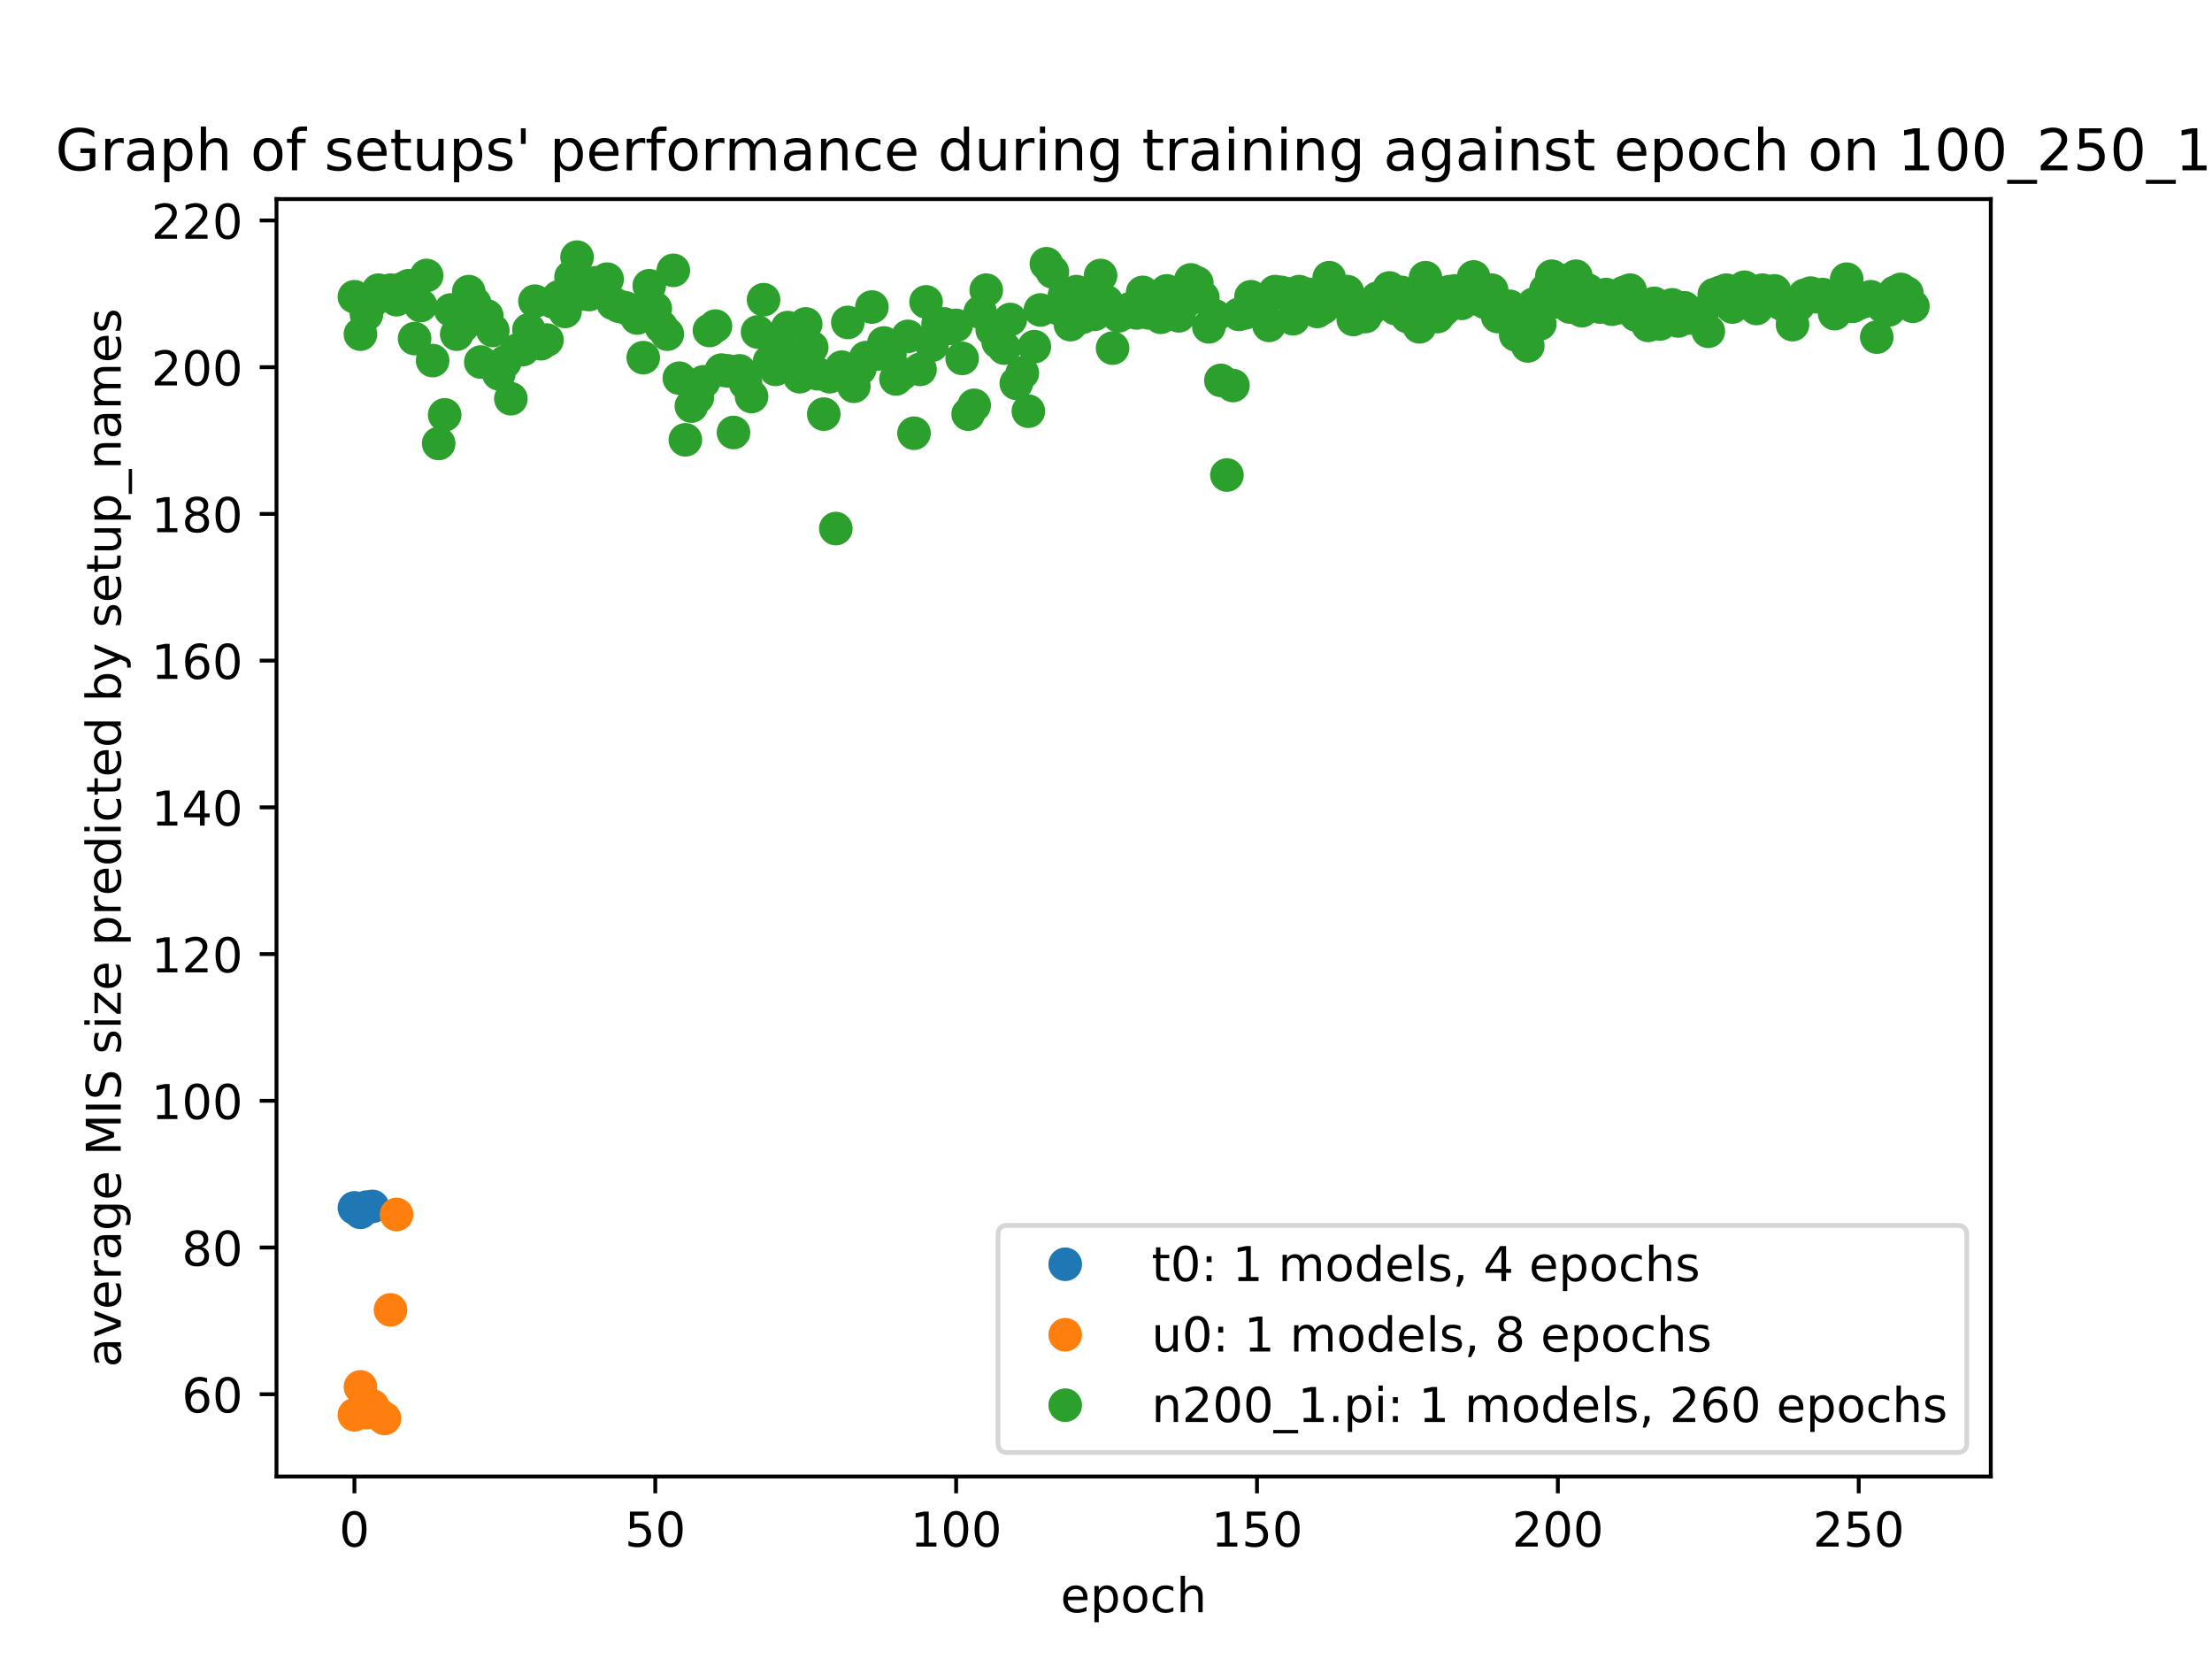 <?xml version="1.0" encoding="utf-8" standalone="no"?>
<!DOCTYPE svg PUBLIC "-//W3C//DTD SVG 1.1//EN"
  "http://www.w3.org/Graphics/SVG/1.1/DTD/svg11.dtd">
<!-- Created with matplotlib (https://matplotlib.org/) -->
<svg height="345.6pt" version="1.1" viewBox="0 0 460.8 345.6" width="460.8pt" xmlns="http://www.w3.org/2000/svg" xmlns:xlink="http://www.w3.org/1999/xlink">
 <defs>
  <style type="text/css">
*{stroke-linecap:butt;stroke-linejoin:round;}
  </style>
 </defs>
 <g id="figure_1">
  <g id="patch_1">
   <path d="M 0 345.6 
L 460.8 345.6 
L 460.8 0 
L 0 0 
z
" style="fill:#ffffff;"/>
  </g>
  <g id="axes_1">
   <g id="patch_2">
    <path d="M 57.6 307.584 
L 414.72 307.584 
L 414.72 41.472 
L 57.6 41.472 
z
" style="fill:#ffffff;"/>
   </g>
   <g id="matplotlib.axis_1">
    <g id="xtick_1">
     <g id="line2d_1">
      <defs>
       <path d="M 0 0 
L 0 3.5 
" id="ma4735d1bd2" style="stroke:#000000;stroke-width:0.8;"/>
      </defs>
      <g>
       <use style="stroke:#000000;stroke-width:0.8;" x="73.833" xlink:href="#ma4735d1bd2" y="307.584"/>
      </g>
     </g>
     <g id="text_1">
      <!-- 0 -->
      <defs>
       <path d="M 31.781 66.406 
Q 24.172 66.406 20.328 58.906 
Q 16.5 51.422 16.5 36.375 
Q 16.5 21.391 20.328 13.891 
Q 24.172 6.391 31.781 6.391 
Q 39.453 6.391 43.281 13.891 
Q 47.125 21.391 47.125 36.375 
Q 47.125 51.422 43.281 58.906 
Q 39.453 66.406 31.781 66.406 
z
M 31.781 74.219 
Q 44.047 74.219 50.516 64.516 
Q 56.984 54.828 56.984 36.375 
Q 56.984 17.969 50.516 8.266 
Q 44.047 -1.422 31.781 -1.422 
Q 19.531 -1.422 13.062 8.266 
Q 6.594 17.969 6.594 36.375 
Q 6.594 54.828 13.062 64.516 
Q 19.531 74.219 31.781 74.219 
z
" id="DejaVuSans-48"/>
      </defs>
      <g transform="translate(70.651 322.182)scale(0.1 -0.1)">
       <use xlink:href="#DejaVuSans-48"/>
      </g>
     </g>
    </g>
    <g id="xtick_2">
     <g id="line2d_2">
      <g>
       <use style="stroke:#000000;stroke-width:0.8;" x="136.507" xlink:href="#ma4735d1bd2" y="307.584"/>
      </g>
     </g>
     <g id="text_2">
      <!-- 50 -->
      <defs>
       <path d="M 10.797 72.906 
L 49.516 72.906 
L 49.516 64.594 
L 19.828 64.594 
L 19.828 46.734 
Q 21.969 47.469 24.109 47.828 
Q 26.266 48.188 28.422 48.188 
Q 40.625 48.188 47.75 41.5 
Q 54.891 34.812 54.891 23.391 
Q 54.891 11.625 47.562 5.094 
Q 40.234 -1.422 26.906 -1.422 
Q 22.312 -1.422 17.547 -0.641 
Q 12.797 0.141 7.719 1.703 
L 7.719 11.625 
Q 12.109 9.234 16.797 8.062 
Q 21.484 6.891 26.703 6.891 
Q 35.156 6.891 40.078 11.328 
Q 45.016 15.766 45.016 23.391 
Q 45.016 31 40.078 35.438 
Q 35.156 39.891 26.703 39.891 
Q 22.75 39.891 18.812 39.016 
Q 14.891 38.141 10.797 36.281 
z
" id="DejaVuSans-53"/>
      </defs>
      <g transform="translate(130.145 322.182)scale(0.1 -0.1)">
       <use xlink:href="#DejaVuSans-53"/>
       <use x="63.623" xlink:href="#DejaVuSans-48"/>
      </g>
     </g>
    </g>
    <g id="xtick_3">
     <g id="line2d_3">
      <g>
       <use style="stroke:#000000;stroke-width:0.8;" x="199.182" xlink:href="#ma4735d1bd2" y="307.584"/>
      </g>
     </g>
     <g id="text_3">
      <!-- 100 -->
      <defs>
       <path d="M 12.406 8.297 
L 28.516 8.297 
L 28.516 63.922 
L 10.984 60.406 
L 10.984 69.391 
L 28.422 72.906 
L 38.281 72.906 
L 38.281 8.297 
L 54.391 8.297 
L 54.391 0 
L 12.406 0 
z
" id="DejaVuSans-49"/>
      </defs>
      <g transform="translate(189.638 322.182)scale(0.1 -0.1)">
       <use xlink:href="#DejaVuSans-49"/>
       <use x="63.623" xlink:href="#DejaVuSans-48"/>
       <use x="127.246" xlink:href="#DejaVuSans-48"/>
      </g>
     </g>
    </g>
    <g id="xtick_4">
     <g id="line2d_4">
      <g>
       <use style="stroke:#000000;stroke-width:0.8;" x="261.857" xlink:href="#ma4735d1bd2" y="307.584"/>
      </g>
     </g>
     <g id="text_4">
      <!-- 150 -->
      <g transform="translate(252.313 322.182)scale(0.1 -0.1)">
       <use xlink:href="#DejaVuSans-49"/>
       <use x="63.623" xlink:href="#DejaVuSans-53"/>
       <use x="127.246" xlink:href="#DejaVuSans-48"/>
      </g>
     </g>
    </g>
    <g id="xtick_5">
     <g id="line2d_5">
      <g>
       <use style="stroke:#000000;stroke-width:0.8;" x="324.531" xlink:href="#ma4735d1bd2" y="307.584"/>
      </g>
     </g>
     <g id="text_5">
      <!-- 200 -->
      <defs>
       <path d="M 19.188 8.297 
L 53.609 8.297 
L 53.609 0 
L 7.328 0 
L 7.328 8.297 
Q 12.938 14.109 22.625 23.891 
Q 32.328 33.688 34.812 36.531 
Q 39.547 41.844 41.422 45.531 
Q 43.312 49.219 43.312 52.781 
Q 43.312 58.594 39.234 62.25 
Q 35.156 65.922 28.609 65.922 
Q 23.969 65.922 18.812 64.312 
Q 13.672 62.703 7.812 59.422 
L 7.812 69.391 
Q 13.766 71.781 18.938 73 
Q 24.125 74.219 28.422 74.219 
Q 39.75 74.219 46.484 68.547 
Q 53.219 62.891 53.219 53.422 
Q 53.219 48.922 51.531 44.891 
Q 49.859 40.875 45.406 35.406 
Q 44.188 33.984 37.641 27.219 
Q 31.109 20.453 19.188 8.297 
z
" id="DejaVuSans-50"/>
      </defs>
      <g transform="translate(314.987 322.182)scale(0.1 -0.1)">
       <use xlink:href="#DejaVuSans-50"/>
       <use x="63.623" xlink:href="#DejaVuSans-48"/>
       <use x="127.246" xlink:href="#DejaVuSans-48"/>
      </g>
     </g>
    </g>
    <g id="xtick_6">
     <g id="line2d_6">
      <g>
       <use style="stroke:#000000;stroke-width:0.8;" x="387.206" xlink:href="#ma4735d1bd2" y="307.584"/>
      </g>
     </g>
     <g id="text_6">
      <!-- 250 -->
      <g transform="translate(377.662 322.182)scale(0.1 -0.1)">
       <use xlink:href="#DejaVuSans-50"/>
       <use x="63.623" xlink:href="#DejaVuSans-53"/>
       <use x="127.246" xlink:href="#DejaVuSans-48"/>
      </g>
     </g>
    </g>
    <g id="text_7">
     <!-- epoch -->
     <defs>
      <path d="M 56.203 29.594 
L 56.203 25.203 
L 14.891 25.203 
Q 15.484 15.922 20.484 11.062 
Q 25.484 6.203 34.422 6.203 
Q 39.594 6.203 44.453 7.469 
Q 49.312 8.734 54.109 11.281 
L 54.109 2.781 
Q 49.266 0.734 44.188 -0.344 
Q 39.109 -1.422 33.891 -1.422 
Q 20.797 -1.422 13.156 6.188 
Q 5.516 13.812 5.516 26.812 
Q 5.516 40.234 12.766 48.109 
Q 20.016 56 32.328 56 
Q 43.359 56 49.781 48.891 
Q 56.203 41.797 56.203 29.594 
z
M 47.219 32.234 
Q 47.125 39.594 43.094 43.984 
Q 39.062 48.391 32.422 48.391 
Q 24.906 48.391 20.391 44.141 
Q 15.875 39.891 15.188 32.172 
z
" id="DejaVuSans-101"/>
      <path d="M 18.109 8.203 
L 18.109 -20.797 
L 9.078 -20.797 
L 9.078 54.688 
L 18.109 54.688 
L 18.109 46.391 
Q 20.953 51.266 25.266 53.625 
Q 29.594 56 35.594 56 
Q 45.562 56 51.781 48.094 
Q 58.016 40.188 58.016 27.297 
Q 58.016 14.406 51.781 6.484 
Q 45.562 -1.422 35.594 -1.422 
Q 29.594 -1.422 25.266 0.953 
Q 20.953 3.328 18.109 8.203 
z
M 48.688 27.297 
Q 48.688 37.203 44.609 42.844 
Q 40.531 48.484 33.406 48.484 
Q 26.266 48.484 22.188 42.844 
Q 18.109 37.203 18.109 27.297 
Q 18.109 17.391 22.188 11.75 
Q 26.266 6.109 33.406 6.109 
Q 40.531 6.109 44.609 11.75 
Q 48.688 17.391 48.688 27.297 
z
" id="DejaVuSans-112"/>
      <path d="M 30.609 48.391 
Q 23.391 48.391 19.188 42.75 
Q 14.984 37.109 14.984 27.297 
Q 14.984 17.484 19.156 11.844 
Q 23.344 6.203 30.609 6.203 
Q 37.797 6.203 41.984 11.859 
Q 46.188 17.531 46.188 27.297 
Q 46.188 37.016 41.984 42.703 
Q 37.797 48.391 30.609 48.391 
z
M 30.609 56 
Q 42.328 56 49.016 48.375 
Q 55.719 40.766 55.719 27.297 
Q 55.719 13.875 49.016 6.219 
Q 42.328 -1.422 30.609 -1.422 
Q 18.844 -1.422 12.172 6.219 
Q 5.516 13.875 5.516 27.297 
Q 5.516 40.766 12.172 48.375 
Q 18.844 56 30.609 56 
z
" id="DejaVuSans-111"/>
      <path d="M 48.781 52.594 
L 48.781 44.188 
Q 44.969 46.297 41.141 47.344 
Q 37.312 48.391 33.406 48.391 
Q 24.656 48.391 19.812 42.844 
Q 14.984 37.312 14.984 27.297 
Q 14.984 17.281 19.812 11.734 
Q 24.656 6.203 33.406 6.203 
Q 37.312 6.203 41.141 7.25 
Q 44.969 8.297 48.781 10.406 
L 48.781 2.094 
Q 45.016 0.344 40.984 -0.531 
Q 36.969 -1.422 32.422 -1.422 
Q 20.062 -1.422 12.781 6.344 
Q 5.516 14.109 5.516 27.297 
Q 5.516 40.672 12.859 48.328 
Q 20.219 56 33.016 56 
Q 37.156 56 41.109 55.141 
Q 45.062 54.297 48.781 52.594 
z
" id="DejaVuSans-99"/>
      <path d="M 54.891 33.016 
L 54.891 0 
L 45.906 0 
L 45.906 32.719 
Q 45.906 40.484 42.875 44.328 
Q 39.844 48.188 33.797 48.188 
Q 26.516 48.188 22.312 43.547 
Q 18.109 38.922 18.109 30.906 
L 18.109 0 
L 9.078 0 
L 9.078 75.984 
L 18.109 75.984 
L 18.109 46.188 
Q 21.344 51.125 25.703 53.562 
Q 30.078 56 35.797 56 
Q 45.219 56 50.047 50.172 
Q 54.891 44.344 54.891 33.016 
z
" id="DejaVuSans-104"/>
     </defs>
     <g transform="translate(220.932 335.861)scale(0.1 -0.1)">
      <use xlink:href="#DejaVuSans-101"/>
      <use x="61.523" xlink:href="#DejaVuSans-112"/>
      <use x="125" xlink:href="#DejaVuSans-111"/>
      <use x="186.182" xlink:href="#DejaVuSans-99"/>
      <use x="241.162" xlink:href="#DejaVuSans-104"/>
     </g>
    </g>
   </g>
   <g id="matplotlib.axis_2">
    <g id="ytick_1">
     <g id="line2d_7">
      <defs>
       <path d="M 0 0 
L -3.5 0 
" id="m08f8ff2583" style="stroke:#000000;stroke-width:0.8;"/>
      </defs>
      <g>
       <use style="stroke:#000000;stroke-width:0.8;" x="57.6" xlink:href="#m08f8ff2583" y="290.445"/>
      </g>
     </g>
     <g id="text_8">
      <!-- 60 -->
      <defs>
       <path d="M 33.016 40.375 
Q 26.375 40.375 22.484 35.828 
Q 18.609 31.297 18.609 23.391 
Q 18.609 15.531 22.484 10.953 
Q 26.375 6.391 33.016 6.391 
Q 39.656 6.391 43.531 10.953 
Q 47.406 15.531 47.406 23.391 
Q 47.406 31.297 43.531 35.828 
Q 39.656 40.375 33.016 40.375 
z
M 52.594 71.297 
L 52.594 62.312 
Q 48.875 64.062 45.094 64.984 
Q 41.312 65.922 37.594 65.922 
Q 27.828 65.922 22.672 59.328 
Q 17.531 52.734 16.797 39.406 
Q 19.672 43.656 24.016 45.922 
Q 28.375 48.188 33.594 48.188 
Q 44.578 48.188 50.953 41.516 
Q 57.328 34.859 57.328 23.391 
Q 57.328 12.156 50.688 5.359 
Q 44.047 -1.422 33.016 -1.422 
Q 20.359 -1.422 13.672 8.266 
Q 6.984 17.969 6.984 36.375 
Q 6.984 53.656 15.188 63.938 
Q 23.391 74.219 37.203 74.219 
Q 40.922 74.219 44.703 73.484 
Q 48.484 72.75 52.594 71.297 
z
" id="DejaVuSans-54"/>
      </defs>
      <g transform="translate(37.875 294.244)scale(0.1 -0.1)">
       <use xlink:href="#DejaVuSans-54"/>
       <use x="63.623" xlink:href="#DejaVuSans-48"/>
      </g>
     </g>
    </g>
    <g id="ytick_2">
     <g id="line2d_8">
      <g>
       <use style="stroke:#000000;stroke-width:0.8;" x="57.6" xlink:href="#m08f8ff2583" y="259.88"/>
      </g>
     </g>
     <g id="text_9">
      <!-- 80 -->
      <defs>
       <path d="M 31.781 34.625 
Q 24.75 34.625 20.719 30.859 
Q 16.703 27.094 16.703 20.516 
Q 16.703 13.922 20.719 10.156 
Q 24.75 6.391 31.781 6.391 
Q 38.812 6.391 42.859 10.172 
Q 46.922 13.969 46.922 20.516 
Q 46.922 27.094 42.891 30.859 
Q 38.875 34.625 31.781 34.625 
z
M 21.922 38.812 
Q 15.578 40.375 12.031 44.719 
Q 8.5 49.078 8.5 55.328 
Q 8.5 64.062 14.719 69.141 
Q 20.953 74.219 31.781 74.219 
Q 42.672 74.219 48.875 69.141 
Q 55.078 64.062 55.078 55.328 
Q 55.078 49.078 51.531 44.719 
Q 48 40.375 41.703 38.812 
Q 48.828 37.156 52.797 32.312 
Q 56.781 27.484 56.781 20.516 
Q 56.781 9.906 50.312 4.234 
Q 43.844 -1.422 31.781 -1.422 
Q 19.734 -1.422 13.25 4.234 
Q 6.781 9.906 6.781 20.516 
Q 6.781 27.484 10.781 32.312 
Q 14.797 37.156 21.922 38.812 
z
M 18.312 54.391 
Q 18.312 48.734 21.844 45.562 
Q 25.391 42.391 31.781 42.391 
Q 38.141 42.391 41.719 45.562 
Q 45.312 48.734 45.312 54.391 
Q 45.312 60.062 41.719 63.234 
Q 38.141 66.406 31.781 66.406 
Q 25.391 66.406 21.844 63.234 
Q 18.312 60.062 18.312 54.391 
z
" id="DejaVuSans-56"/>
      </defs>
      <g transform="translate(37.875 263.679)scale(0.1 -0.1)">
       <use xlink:href="#DejaVuSans-56"/>
       <use x="63.623" xlink:href="#DejaVuSans-48"/>
      </g>
     </g>
    </g>
    <g id="ytick_3">
     <g id="line2d_9">
      <g>
       <use style="stroke:#000000;stroke-width:0.8;" x="57.6" xlink:href="#m08f8ff2583" y="229.315"/>
      </g>
     </g>
     <g id="text_10">
      <!-- 100 -->
      <g transform="translate(31.512 233.115)scale(0.1 -0.1)">
       <use xlink:href="#DejaVuSans-49"/>
       <use x="63.623" xlink:href="#DejaVuSans-48"/>
       <use x="127.246" xlink:href="#DejaVuSans-48"/>
      </g>
     </g>
    </g>
    <g id="ytick_4">
     <g id="line2d_10">
      <g>
       <use style="stroke:#000000;stroke-width:0.8;" x="57.6" xlink:href="#m08f8ff2583" y="198.751"/>
      </g>
     </g>
     <g id="text_11">
      <!-- 120 -->
      <g transform="translate(31.512 202.55)scale(0.1 -0.1)">
       <use xlink:href="#DejaVuSans-49"/>
       <use x="63.623" xlink:href="#DejaVuSans-50"/>
       <use x="127.246" xlink:href="#DejaVuSans-48"/>
      </g>
     </g>
    </g>
    <g id="ytick_5">
     <g id="line2d_11">
      <g>
       <use style="stroke:#000000;stroke-width:0.8;" x="57.6" xlink:href="#m08f8ff2583" y="168.186"/>
      </g>
     </g>
     <g id="text_12">
      <!-- 140 -->
      <defs>
       <path d="M 37.797 64.312 
L 12.891 25.391 
L 37.797 25.391 
z
M 35.203 72.906 
L 47.609 72.906 
L 47.609 25.391 
L 58.016 25.391 
L 58.016 17.188 
L 47.609 17.188 
L 47.609 0 
L 37.797 0 
L 37.797 17.188 
L 4.891 17.188 
L 4.891 26.703 
z
" id="DejaVuSans-52"/>
      </defs>
      <g transform="translate(31.512 171.985)scale(0.1 -0.1)">
       <use xlink:href="#DejaVuSans-49"/>
       <use x="63.623" xlink:href="#DejaVuSans-52"/>
       <use x="127.246" xlink:href="#DejaVuSans-48"/>
      </g>
     </g>
    </g>
    <g id="ytick_6">
     <g id="line2d_12">
      <g>
       <use style="stroke:#000000;stroke-width:0.8;" x="57.6" xlink:href="#m08f8ff2583" y="137.621"/>
      </g>
     </g>
     <g id="text_13">
      <!-- 160 -->
      <g transform="translate(31.512 141.42)scale(0.1 -0.1)">
       <use xlink:href="#DejaVuSans-49"/>
       <use x="63.623" xlink:href="#DejaVuSans-54"/>
       <use x="127.246" xlink:href="#DejaVuSans-48"/>
      </g>
     </g>
    </g>
    <g id="ytick_7">
     <g id="line2d_13">
      <g>
       <use style="stroke:#000000;stroke-width:0.8;" x="57.6" xlink:href="#m08f8ff2583" y="107.056"/>
      </g>
     </g>
     <g id="text_14">
      <!-- 180 -->
      <g transform="translate(31.512 110.856)scale(0.1 -0.1)">
       <use xlink:href="#DejaVuSans-49"/>
       <use x="63.623" xlink:href="#DejaVuSans-56"/>
       <use x="127.246" xlink:href="#DejaVuSans-48"/>
      </g>
     </g>
    </g>
    <g id="ytick_8">
     <g id="line2d_14">
      <g>
       <use style="stroke:#000000;stroke-width:0.8;" x="57.6" xlink:href="#m08f8ff2583" y="76.492"/>
      </g>
     </g>
     <g id="text_15">
      <!-- 200 -->
      <g transform="translate(31.512 80.291)scale(0.1 -0.1)">
       <use xlink:href="#DejaVuSans-50"/>
       <use x="63.623" xlink:href="#DejaVuSans-48"/>
       <use x="127.246" xlink:href="#DejaVuSans-48"/>
      </g>
     </g>
    </g>
    <g id="ytick_9">
     <g id="line2d_15">
      <g>
       <use style="stroke:#000000;stroke-width:0.8;" x="57.6" xlink:href="#m08f8ff2583" y="45.927"/>
      </g>
     </g>
     <g id="text_16">
      <!-- 220 -->
      <g transform="translate(31.512 49.726)scale(0.1 -0.1)">
       <use xlink:href="#DejaVuSans-50"/>
       <use x="63.623" xlink:href="#DejaVuSans-50"/>
       <use x="127.246" xlink:href="#DejaVuSans-48"/>
      </g>
     </g>
    </g>
    <g id="text_17">
     <!-- average MIS size predicted by setup_names -->
     <defs>
      <path d="M 34.281 27.484 
Q 23.391 27.484 19.188 25 
Q 14.984 22.516 14.984 16.5 
Q 14.984 11.719 18.141 8.906 
Q 21.297 6.109 26.703 6.109 
Q 34.188 6.109 38.703 11.406 
Q 43.219 16.703 43.219 25.484 
L 43.219 27.484 
z
M 52.203 31.203 
L 52.203 0 
L 43.219 0 
L 43.219 8.297 
Q 40.141 3.328 35.547 0.953 
Q 30.953 -1.422 24.312 -1.422 
Q 15.922 -1.422 10.953 3.297 
Q 6 8.016 6 15.922 
Q 6 25.141 12.172 29.828 
Q 18.359 34.516 30.609 34.516 
L 43.219 34.516 
L 43.219 35.406 
Q 43.219 41.609 39.141 45 
Q 35.062 48.391 27.688 48.391 
Q 23 48.391 18.547 47.266 
Q 14.109 46.141 10.016 43.891 
L 10.016 52.203 
Q 14.938 54.109 19.578 55.047 
Q 24.219 56 28.609 56 
Q 40.484 56 46.344 49.844 
Q 52.203 43.703 52.203 31.203 
z
" id="DejaVuSans-97"/>
      <path d="M 2.984 54.688 
L 12.5 54.688 
L 29.594 8.797 
L 46.688 54.688 
L 56.203 54.688 
L 35.688 0 
L 23.484 0 
z
" id="DejaVuSans-118"/>
      <path d="M 41.109 46.297 
Q 39.594 47.172 37.812 47.578 
Q 36.031 48 33.891 48 
Q 26.266 48 22.188 43.047 
Q 18.109 38.094 18.109 28.812 
L 18.109 0 
L 9.078 0 
L 9.078 54.688 
L 18.109 54.688 
L 18.109 46.188 
Q 20.953 51.172 25.484 53.578 
Q 30.031 56 36.531 56 
Q 37.453 56 38.578 55.875 
Q 39.703 55.766 41.062 55.516 
z
" id="DejaVuSans-114"/>
      <path d="M 45.406 27.984 
Q 45.406 37.75 41.375 43.109 
Q 37.359 48.484 30.078 48.484 
Q 22.859 48.484 18.828 43.109 
Q 14.797 37.75 14.797 27.984 
Q 14.797 18.266 18.828 12.891 
Q 22.859 7.516 30.078 7.516 
Q 37.359 7.516 41.375 12.891 
Q 45.406 18.266 45.406 27.984 
z
M 54.391 6.781 
Q 54.391 -7.172 48.188 -13.984 
Q 42 -20.797 29.203 -20.797 
Q 24.469 -20.797 20.266 -20.094 
Q 16.062 -19.391 12.109 -17.922 
L 12.109 -9.188 
Q 16.062 -11.328 19.922 -12.344 
Q 23.781 -13.375 27.781 -13.375 
Q 36.625 -13.375 41.016 -8.766 
Q 45.406 -4.156 45.406 5.172 
L 45.406 9.625 
Q 42.625 4.781 38.281 2.391 
Q 33.938 0 27.875 0 
Q 17.828 0 11.672 7.656 
Q 5.516 15.328 5.516 27.984 
Q 5.516 40.672 11.672 48.328 
Q 17.828 56 27.875 56 
Q 33.938 56 38.281 53.609 
Q 42.625 51.219 45.406 46.391 
L 45.406 54.688 
L 54.391 54.688 
z
" id="DejaVuSans-103"/>
      <path id="DejaVuSans-32"/>
      <path d="M 9.812 72.906 
L 24.516 72.906 
L 43.109 23.297 
L 61.812 72.906 
L 76.516 72.906 
L 76.516 0 
L 66.891 0 
L 66.891 64.016 
L 48.094 14.016 
L 38.188 14.016 
L 19.391 64.016 
L 19.391 0 
L 9.812 0 
z
" id="DejaVuSans-77"/>
      <path d="M 9.812 72.906 
L 19.672 72.906 
L 19.672 0 
L 9.812 0 
z
" id="DejaVuSans-73"/>
      <path d="M 53.516 70.516 
L 53.516 60.891 
Q 47.906 63.578 42.922 64.891 
Q 37.938 66.219 33.297 66.219 
Q 25.25 66.219 20.875 63.094 
Q 16.5 59.969 16.5 54.203 
Q 16.5 49.359 19.406 46.891 
Q 22.312 44.438 30.422 42.922 
L 36.375 41.703 
Q 47.406 39.594 52.656 34.297 
Q 57.906 29 57.906 20.125 
Q 57.906 9.516 50.797 4.047 
Q 43.703 -1.422 29.984 -1.422 
Q 24.812 -1.422 18.969 -0.25 
Q 13.141 0.922 6.891 3.219 
L 6.891 13.375 
Q 12.891 10.016 18.656 8.297 
Q 24.422 6.594 29.984 6.594 
Q 38.422 6.594 43.016 9.906 
Q 47.609 13.234 47.609 19.391 
Q 47.609 24.75 44.312 27.781 
Q 41.016 30.812 33.5 32.328 
L 27.484 33.5 
Q 16.453 35.688 11.516 40.375 
Q 6.594 45.062 6.594 53.422 
Q 6.594 63.094 13.406 68.656 
Q 20.219 74.219 32.172 74.219 
Q 37.312 74.219 42.625 73.281 
Q 47.953 72.359 53.516 70.516 
z
" id="DejaVuSans-83"/>
      <path d="M 44.281 53.078 
L 44.281 44.578 
Q 40.484 46.531 36.375 47.5 
Q 32.281 48.484 27.875 48.484 
Q 21.188 48.484 17.844 46.438 
Q 14.5 44.391 14.5 40.281 
Q 14.5 37.156 16.891 35.375 
Q 19.281 33.594 26.516 31.984 
L 29.594 31.297 
Q 39.156 29.25 43.188 25.516 
Q 47.219 21.781 47.219 15.094 
Q 47.219 7.469 41.188 3.016 
Q 35.156 -1.422 24.609 -1.422 
Q 20.219 -1.422 15.453 -0.562 
Q 10.688 0.297 5.422 2 
L 5.422 11.281 
Q 10.406 8.688 15.234 7.391 
Q 20.062 6.109 24.812 6.109 
Q 31.156 6.109 34.562 8.281 
Q 37.984 10.453 37.984 14.406 
Q 37.984 18.062 35.516 20.016 
Q 33.062 21.969 24.703 23.781 
L 21.578 24.516 
Q 13.234 26.266 9.516 29.906 
Q 5.812 33.547 5.812 39.891 
Q 5.812 47.609 11.281 51.797 
Q 16.75 56 26.812 56 
Q 31.781 56 36.172 55.266 
Q 40.578 54.547 44.281 53.078 
z
" id="DejaVuSans-115"/>
      <path d="M 9.422 54.688 
L 18.406 54.688 
L 18.406 0 
L 9.422 0 
z
M 9.422 75.984 
L 18.406 75.984 
L 18.406 64.594 
L 9.422 64.594 
z
" id="DejaVuSans-105"/>
      <path d="M 5.516 54.688 
L 48.188 54.688 
L 48.188 46.484 
L 14.406 7.172 
L 48.188 7.172 
L 48.188 0 
L 4.297 0 
L 4.297 8.203 
L 38.094 47.516 
L 5.516 47.516 
z
" id="DejaVuSans-122"/>
      <path d="M 45.406 46.391 
L 45.406 75.984 
L 54.391 75.984 
L 54.391 0 
L 45.406 0 
L 45.406 8.203 
Q 42.578 3.328 38.25 0.953 
Q 33.938 -1.422 27.875 -1.422 
Q 17.969 -1.422 11.734 6.484 
Q 5.516 14.406 5.516 27.297 
Q 5.516 40.188 11.734 48.094 
Q 17.969 56 27.875 56 
Q 33.938 56 38.25 53.625 
Q 42.578 51.266 45.406 46.391 
z
M 14.797 27.297 
Q 14.797 17.391 18.875 11.75 
Q 22.953 6.109 30.078 6.109 
Q 37.203 6.109 41.297 11.75 
Q 45.406 17.391 45.406 27.297 
Q 45.406 37.203 41.297 42.844 
Q 37.203 48.484 30.078 48.484 
Q 22.953 48.484 18.875 42.844 
Q 14.797 37.203 14.797 27.297 
z
" id="DejaVuSans-100"/>
      <path d="M 18.312 70.219 
L 18.312 54.688 
L 36.812 54.688 
L 36.812 47.703 
L 18.312 47.703 
L 18.312 18.016 
Q 18.312 11.328 20.141 9.422 
Q 21.969 7.516 27.594 7.516 
L 36.812 7.516 
L 36.812 0 
L 27.594 0 
Q 17.188 0 13.234 3.875 
Q 9.281 7.766 9.281 18.016 
L 9.281 47.703 
L 2.688 47.703 
L 2.688 54.688 
L 9.281 54.688 
L 9.281 70.219 
z
" id="DejaVuSans-116"/>
      <path d="M 48.688 27.297 
Q 48.688 37.203 44.609 42.844 
Q 40.531 48.484 33.406 48.484 
Q 26.266 48.484 22.188 42.844 
Q 18.109 37.203 18.109 27.297 
Q 18.109 17.391 22.188 11.75 
Q 26.266 6.109 33.406 6.109 
Q 40.531 6.109 44.609 11.75 
Q 48.688 17.391 48.688 27.297 
z
M 18.109 46.391 
Q 20.953 51.266 25.266 53.625 
Q 29.594 56 35.594 56 
Q 45.562 56 51.781 48.094 
Q 58.016 40.188 58.016 27.297 
Q 58.016 14.406 51.781 6.484 
Q 45.562 -1.422 35.594 -1.422 
Q 29.594 -1.422 25.266 0.953 
Q 20.953 3.328 18.109 8.203 
L 18.109 0 
L 9.078 0 
L 9.078 75.984 
L 18.109 75.984 
z
" id="DejaVuSans-98"/>
      <path d="M 32.172 -5.078 
Q 28.375 -14.844 24.75 -17.812 
Q 21.141 -20.797 15.094 -20.797 
L 7.906 -20.797 
L 7.906 -13.281 
L 13.188 -13.281 
Q 16.891 -13.281 18.938 -11.516 
Q 21 -9.766 23.484 -3.219 
L 25.094 0.875 
L 2.984 54.688 
L 12.5 54.688 
L 29.594 11.922 
L 46.688 54.688 
L 56.203 54.688 
z
" id="DejaVuSans-121"/>
      <path d="M 8.5 21.578 
L 8.5 54.688 
L 17.484 54.688 
L 17.484 21.922 
Q 17.484 14.156 20.5 10.266 
Q 23.531 6.391 29.594 6.391 
Q 36.859 6.391 41.078 11.031 
Q 45.312 15.672 45.312 23.688 
L 45.312 54.688 
L 54.297 54.688 
L 54.297 0 
L 45.312 0 
L 45.312 8.406 
Q 42.047 3.422 37.719 1 
Q 33.406 -1.422 27.688 -1.422 
Q 18.266 -1.422 13.375 4.438 
Q 8.5 10.297 8.5 21.578 
z
M 31.109 56 
z
" id="DejaVuSans-117"/>
      <path d="M 50.984 -16.609 
L 50.984 -23.578 
L -0.984 -23.578 
L -0.984 -16.609 
z
" id="DejaVuSans-95"/>
      <path d="M 54.891 33.016 
L 54.891 0 
L 45.906 0 
L 45.906 32.719 
Q 45.906 40.484 42.875 44.328 
Q 39.844 48.188 33.797 48.188 
Q 26.516 48.188 22.312 43.547 
Q 18.109 38.922 18.109 30.906 
L 18.109 0 
L 9.078 0 
L 9.078 54.688 
L 18.109 54.688 
L 18.109 46.188 
Q 21.344 51.125 25.703 53.562 
Q 30.078 56 35.797 56 
Q 45.219 56 50.047 50.172 
Q 54.891 44.344 54.891 33.016 
z
" id="DejaVuSans-110"/>
      <path d="M 52 44.188 
Q 55.375 50.25 60.062 53.125 
Q 64.75 56 71.094 56 
Q 79.641 56 84.281 50.016 
Q 88.922 44.047 88.922 33.016 
L 88.922 0 
L 79.891 0 
L 79.891 32.719 
Q 79.891 40.578 77.094 44.375 
Q 74.312 48.188 68.609 48.188 
Q 61.625 48.188 57.562 43.547 
Q 53.516 38.922 53.516 30.906 
L 53.516 0 
L 44.484 0 
L 44.484 32.719 
Q 44.484 40.625 41.703 44.406 
Q 38.922 48.188 33.109 48.188 
Q 26.219 48.188 22.156 43.531 
Q 18.109 38.875 18.109 30.906 
L 18.109 0 
L 9.078 0 
L 9.078 54.688 
L 18.109 54.688 
L 18.109 46.188 
Q 21.188 51.219 25.484 53.609 
Q 29.781 56 35.688 56 
Q 41.656 56 45.828 52.969 
Q 50 49.953 52 44.188 
z
" id="DejaVuSans-109"/>
     </defs>
     <g transform="translate(25.155 284.832)rotate(-90)scale(0.1 -0.1)">
      <use xlink:href="#DejaVuSans-97"/>
      <use x="61.279" xlink:href="#DejaVuSans-118"/>
      <use x="120.459" xlink:href="#DejaVuSans-101"/>
      <use x="181.982" xlink:href="#DejaVuSans-114"/>
      <use x="223.096" xlink:href="#DejaVuSans-97"/>
      <use x="284.375" xlink:href="#DejaVuSans-103"/>
      <use x="347.852" xlink:href="#DejaVuSans-101"/>
      <use x="409.375" xlink:href="#DejaVuSans-32"/>
      <use x="441.162" xlink:href="#DejaVuSans-77"/>
      <use x="527.441" xlink:href="#DejaVuSans-73"/>
      <use x="556.934" xlink:href="#DejaVuSans-83"/>
      <use x="620.41" xlink:href="#DejaVuSans-32"/>
      <use x="652.197" xlink:href="#DejaVuSans-115"/>
      <use x="704.297" xlink:href="#DejaVuSans-105"/>
      <use x="732.08" xlink:href="#DejaVuSans-122"/>
      <use x="784.57" xlink:href="#DejaVuSans-101"/>
      <use x="846.094" xlink:href="#DejaVuSans-32"/>
      <use x="877.881" xlink:href="#DejaVuSans-112"/>
      <use x="941.357" xlink:href="#DejaVuSans-114"/>
      <use x="982.439" xlink:href="#DejaVuSans-101"/>
      <use x="1043.963" xlink:href="#DejaVuSans-100"/>
      <use x="1107.439" xlink:href="#DejaVuSans-105"/>
      <use x="1135.223" xlink:href="#DejaVuSans-99"/>
      <use x="1190.203" xlink:href="#DejaVuSans-116"/>
      <use x="1229.412" xlink:href="#DejaVuSans-101"/>
      <use x="1290.936" xlink:href="#DejaVuSans-100"/>
      <use x="1354.412" xlink:href="#DejaVuSans-32"/>
      <use x="1386.199" xlink:href="#DejaVuSans-98"/>
      <use x="1449.676" xlink:href="#DejaVuSans-121"/>
      <use x="1508.855" xlink:href="#DejaVuSans-32"/>
      <use x="1540.643" xlink:href="#DejaVuSans-115"/>
      <use x="1592.742" xlink:href="#DejaVuSans-101"/>
      <use x="1654.266" xlink:href="#DejaVuSans-116"/>
      <use x="1693.475" xlink:href="#DejaVuSans-117"/>
      <use x="1756.854" xlink:href="#DejaVuSans-112"/>
      <use x="1820.33" xlink:href="#DejaVuSans-95"/>
      <use x="1870.33" xlink:href="#DejaVuSans-110"/>
      <use x="1933.709" xlink:href="#DejaVuSans-97"/>
      <use x="1994.988" xlink:href="#DejaVuSans-109"/>
      <use x="2092.4" xlink:href="#DejaVuSans-101"/>
      <use x="2153.924" xlink:href="#DejaVuSans-115"/>
     </g>
    </g>
   </g>
   <g id="line2d_16">
    <defs>
     <path d="M 0 3 
C 0.796 3 1.559 2.684 2.121 2.121 
C 2.684 1.559 3 0.796 3 0 
C 3 -0.796 2.684 -1.559 2.121 -2.121 
C 1.559 -2.684 0.796 -3 0 -3 
C -0.796 -3 -1.559 -2.684 -2.121 -2.121 
C -2.684 -1.559 -3 -0.796 -3 0 
C -3 0.796 -2.684 1.559 -2.121 2.121 
C -1.559 2.684 -0.796 3 0 3 
z
" id="m055038af60" style="stroke:#1f77b4;"/>
    </defs>
    <g clip-path="url(#pfbc0ac7ecf)">
     <use style="fill:#1f77b4;stroke:#1f77b4;" x="73.833" xlink:href="#m055038af60" y="251.628"/>
     <use style="fill:#1f77b4;stroke:#1f77b4;" x="75.086" xlink:href="#m055038af60" y="252.545"/>
     <use style="fill:#1f77b4;stroke:#1f77b4;" x="76.34" xlink:href="#m055038af60" y="251.475"/>
     <use style="fill:#1f77b4;stroke:#1f77b4;" x="77.593" xlink:href="#m055038af60" y="251.322"/>
    </g>
   </g>
   <g id="line2d_17">
    <defs>
     <path d="M 0 3 
C 0.796 3 1.559 2.684 2.121 2.121 
C 2.684 1.559 3 0.796 3 0 
C 3 -0.796 2.684 -1.559 2.121 -2.121 
C 1.559 -2.684 0.796 -3 0 -3 
C -0.796 -3 -1.559 -2.684 -2.121 -2.121 
C -2.684 -1.559 -3 -0.796 -3 0 
C -3 0.796 -2.684 1.559 -2.121 2.121 
C -1.559 2.684 -0.796 3 0 3 
z
" id="mb36a183591" style="stroke:#ff7f0e;"/>
    </defs>
    <g clip-path="url(#pfbc0ac7ecf)">
     <use style="fill:#ff7f0e;stroke:#ff7f0e;" x="73.833" xlink:href="#mb36a183591" y="294.724"/>
     <use style="fill:#ff7f0e;stroke:#ff7f0e;" x="75.086" xlink:href="#mb36a183591" y="288.917"/>
     <use style="fill:#ff7f0e;stroke:#ff7f0e;" x="76.34" xlink:href="#mb36a183591" y="294.265"/>
     <use style="fill:#ff7f0e;stroke:#ff7f0e;" x="77.593" xlink:href="#mb36a183591" y="292.89"/>
     <use style="fill:#ff7f0e;stroke:#ff7f0e;" x="78.847" xlink:href="#mb36a183591" y="294.571"/>
     <use style="fill:#ff7f0e;stroke:#ff7f0e;" x="80.1" xlink:href="#mb36a183591" y="295.488"/>
     <use style="fill:#ff7f0e;stroke:#ff7f0e;" x="81.354" xlink:href="#mb36a183591" y="272.87"/>
     <use style="fill:#ff7f0e;stroke:#ff7f0e;" x="82.607" xlink:href="#mb36a183591" y="253.003"/>
    </g>
   </g>
   <g id="line2d_18">
    <defs>
     <path d="M 0 3 
C 0.796 3 1.559 2.684 2.121 2.121 
C 2.684 1.559 3 0.796 3 0 
C 3 -0.796 2.684 -1.559 2.121 -2.121 
C 1.559 -2.684 0.796 -3 0 -3 
C -0.796 -3 -1.559 -2.684 -2.121 -2.121 
C -2.684 -1.559 -3 -0.796 -3 0 
C -3 0.796 -2.684 1.559 -2.121 2.121 
C -1.559 2.684 -0.796 3 0 3 
z
" id="m8413278147" style="stroke:#2ca02c;"/>
    </defs>
    <g clip-path="url(#pfbc0ac7ecf)">
     <use style="fill:#2ca02c;stroke:#2ca02c;" x="73.833" xlink:href="#m8413278147" y="61.82"/>
     <use style="fill:#2ca02c;stroke:#2ca02c;" x="75.086" xlink:href="#m8413278147" y="69.614"/>
     <use style="fill:#2ca02c;stroke:#2ca02c;" x="76.34" xlink:href="#m8413278147" y="65.488"/>
     <use style="fill:#2ca02c;stroke:#2ca02c;" x="77.593" xlink:href="#m8413278147" y="62.737"/>
     <use style="fill:#2ca02c;stroke:#2ca02c;" x="78.847" xlink:href="#m8413278147" y="60.445"/>
     <use style="fill:#2ca02c;stroke:#2ca02c;" x="80.1" xlink:href="#m8413278147" y="61.209"/>
     <use style="fill:#2ca02c;stroke:#2ca02c;" x="81.354" xlink:href="#m8413278147" y="60.445"/>
     <use style="fill:#2ca02c;stroke:#2ca02c;" x="82.607" xlink:href="#m8413278147" y="62.432"/>
     <use style="fill:#2ca02c;stroke:#2ca02c;" x="83.861" xlink:href="#m8413278147" y="60.139"/>
     <use style="fill:#2ca02c;stroke:#2ca02c;" x="85.114" xlink:href="#m8413278147" y="59.528"/>
     <use style="fill:#2ca02c;stroke:#2ca02c;" x="86.368" xlink:href="#m8413278147" y="70.531"/>
     <use style="fill:#2ca02c;stroke:#2ca02c;" x="87.621" xlink:href="#m8413278147" y="63.654"/>
     <use style="fill:#2ca02c;stroke:#2ca02c;" x="88.875" xlink:href="#m8413278147" y="57.389"/>
     <use style="fill:#2ca02c;stroke:#2ca02c;" x="90.128" xlink:href="#m8413278147" y="75.116"/>
     <use style="fill:#2ca02c;stroke:#2ca02c;" x="91.382" xlink:href="#m8413278147" y="92.385"/>
     <use style="fill:#2ca02c;stroke:#2ca02c;" x="92.635" xlink:href="#m8413278147" y="86.425"/>
     <use style="fill:#2ca02c;stroke:#2ca02c;" x="93.889" xlink:href="#m8413278147" y="64.571"/>
     <use style="fill:#2ca02c;stroke:#2ca02c;" x="95.142" xlink:href="#m8413278147" y="69.614"/>
     <use style="fill:#2ca02c;stroke:#2ca02c;" x="96.396" xlink:href="#m8413278147" y="67.933"/>
     <use style="fill:#2ca02c;stroke:#2ca02c;" x="97.649" xlink:href="#m8413278147" y="60.751"/>
     <use style="fill:#2ca02c;stroke:#2ca02c;" x="98.903" xlink:href="#m8413278147" y="63.196"/>
     <use style="fill:#2ca02c;stroke:#2ca02c;" x="100.156" xlink:href="#m8413278147" y="75.422"/>
     <use style="fill:#2ca02c;stroke:#2ca02c;" x="101.41" xlink:href="#m8413278147" y="65.794"/>
     <use style="fill:#2ca02c;stroke:#2ca02c;" x="102.663" xlink:href="#m8413278147" y="68.85"/>
     <use style="fill:#2ca02c;stroke:#2ca02c;" x="103.917" xlink:href="#m8413278147" y="77.867"/>
     <use style="fill:#2ca02c;stroke:#2ca02c;" x="105.17" xlink:href="#m8413278147" y="75.422"/>
     <use style="fill:#2ca02c;stroke:#2ca02c;" x="106.424" xlink:href="#m8413278147" y="83.063"/>
     <use style="fill:#2ca02c;stroke:#2ca02c;" x="107.677" xlink:href="#m8413278147" y="72.977"/>
     <use style="fill:#2ca02c;stroke:#2ca02c;" x="108.931" xlink:href="#m8413278147" y="72.824"/>
     <use style="fill:#2ca02c;stroke:#2ca02c;" x="110.184" xlink:href="#m8413278147" y="68.698"/>
     <use style="fill:#2ca02c;stroke:#2ca02c;" x="111.438" xlink:href="#m8413278147" y="62.737"/>
     <use style="fill:#2ca02c;stroke:#2ca02c;" x="112.691" xlink:href="#m8413278147" y="71.601"/>
     <use style="fill:#2ca02c;stroke:#2ca02c;" x="113.944" xlink:href="#m8413278147" y="70.837"/>
     <use style="fill:#2ca02c;stroke:#2ca02c;" x="115.198" xlink:href="#m8413278147" y="62.89"/>
     <use style="fill:#2ca02c;stroke:#2ca02c;" x="116.451" xlink:href="#m8413278147" y="61.82"/>
     <use style="fill:#2ca02c;stroke:#2ca02c;" x="117.705" xlink:href="#m8413278147" y="64.877"/>
     <use style="fill:#2ca02c;stroke:#2ca02c;" x="118.958" xlink:href="#m8413278147" y="57.694"/>
     <use style="fill:#2ca02c;stroke:#2ca02c;" x="120.212" xlink:href="#m8413278147" y="53.568"/>
     <use style="fill:#2ca02c;stroke:#2ca02c;" x="121.465" xlink:href="#m8413278147" y="61.209"/>
     <use style="fill:#2ca02c;stroke:#2ca02c;" x="122.719" xlink:href="#m8413278147" y="61.362"/>
     <use style="fill:#2ca02c;stroke:#2ca02c;" x="123.972" xlink:href="#m8413278147" y="58.917"/>
     <use style="fill:#2ca02c;stroke:#2ca02c;" x="125.226" xlink:href="#m8413278147" y="59.987"/>
     <use style="fill:#2ca02c;stroke:#2ca02c;" x="126.479" xlink:href="#m8413278147" y="58.153"/>
     <use style="fill:#2ca02c;stroke:#2ca02c;" x="127.733" xlink:href="#m8413278147" y="63.196"/>
     <use style="fill:#2ca02c;stroke:#2ca02c;" x="128.986" xlink:href="#m8413278147" y="63.807"/>
     <use style="fill:#2ca02c;stroke:#2ca02c;" x="130.24" xlink:href="#m8413278147" y="64.113"/>
     <use style="fill:#2ca02c;stroke:#2ca02c;" x="131.493" xlink:href="#m8413278147" y="64.724"/>
     <use style="fill:#2ca02c;stroke:#2ca02c;" x="132.747" xlink:href="#m8413278147" y="66.252"/>
     <use style="fill:#2ca02c;stroke:#2ca02c;" x="134" xlink:href="#m8413278147" y="74.505"/>
     <use style="fill:#2ca02c;stroke:#2ca02c;" x="135.254" xlink:href="#m8413278147" y="59.528"/>
     <use style="fill:#2ca02c;stroke:#2ca02c;" x="136.507" xlink:href="#m8413278147" y="64.266"/>
     <use style="fill:#2ca02c;stroke:#2ca02c;" x="137.761" xlink:href="#m8413278147" y="68.086"/>
     <use style="fill:#2ca02c;stroke:#2ca02c;" x="139.014" xlink:href="#m8413278147" y="69.614"/>
     <use style="fill:#2ca02c;stroke:#2ca02c;" x="140.268" xlink:href="#m8413278147" y="56.319"/>
     <use style="fill:#2ca02c;stroke:#2ca02c;" x="141.521" xlink:href="#m8413278147" y="78.784"/>
     <use style="fill:#2ca02c;stroke:#2ca02c;" x="142.775" xlink:href="#m8413278147" y="91.621"/>
     <use style="fill:#2ca02c;stroke:#2ca02c;" x="144.028" xlink:href="#m8413278147" y="84.591"/>
     <use style="fill:#2ca02c;stroke:#2ca02c;" x="145.282" xlink:href="#m8413278147" y="82.757"/>
     <use style="fill:#2ca02c;stroke:#2ca02c;" x="146.535" xlink:href="#m8413278147" y="79.548"/>
     <use style="fill:#2ca02c;stroke:#2ca02c;" x="147.789" xlink:href="#m8413278147" y="68.85"/>
     <use style="fill:#2ca02c;stroke:#2ca02c;" x="149.042" xlink:href="#m8413278147" y="67.933"/>
     <use style="fill:#2ca02c;stroke:#2ca02c;" x="150.296" xlink:href="#m8413278147" y="77.103"/>
     <use style="fill:#2ca02c;stroke:#2ca02c;" x="151.549" xlink:href="#m8413278147" y="77.256"/>
     <use style="fill:#2ca02c;stroke:#2ca02c;" x="152.803" xlink:href="#m8413278147" y="90.093"/>
     <use style="fill:#2ca02c;stroke:#2ca02c;" x="154.056" xlink:href="#m8413278147" y="77.256"/>
     <use style="fill:#2ca02c;stroke:#2ca02c;" x="155.31" xlink:href="#m8413278147" y="79.854"/>
     <use style="fill:#2ca02c;stroke:#2ca02c;" x="156.563" xlink:href="#m8413278147" y="82.605"/>
     <use style="fill:#2ca02c;stroke:#2ca02c;" x="157.817" xlink:href="#m8413278147" y="69.156"/>
     <use style="fill:#2ca02c;stroke:#2ca02c;" x="159.07" xlink:href="#m8413278147" y="62.432"/>
     <use style="fill:#2ca02c;stroke:#2ca02c;" x="160.324" xlink:href="#m8413278147" y="75.269"/>
     <use style="fill:#2ca02c;stroke:#2ca02c;" x="161.577" xlink:href="#m8413278147" y="76.95"/>
     <use style="fill:#2ca02c;stroke:#2ca02c;" x="162.831" xlink:href="#m8413278147" y="73.282"/>
     <use style="fill:#2ca02c;stroke:#2ca02c;" x="164.084" xlink:href="#m8413278147" y="68.239"/>
     <use style="fill:#2ca02c;stroke:#2ca02c;" x="165.338" xlink:href="#m8413278147" y="75.116"/>
     <use style="fill:#2ca02c;stroke:#2ca02c;" x="166.591" xlink:href="#m8413278147" y="78.478"/>
     <use style="fill:#2ca02c;stroke:#2ca02c;" x="167.845" xlink:href="#m8413278147" y="67.475"/>
     <use style="fill:#2ca02c;stroke:#2ca02c;" x="169.098" xlink:href="#m8413278147" y="72.365"/>
     <use style="fill:#2ca02c;stroke:#2ca02c;" x="170.352" xlink:href="#m8413278147" y="77.867"/>
     <use style="fill:#2ca02c;stroke:#2ca02c;" x="171.605" xlink:href="#m8413278147" y="86.272"/>
     <use style="fill:#2ca02c;stroke:#2ca02c;" x="172.859" xlink:href="#m8413278147" y="78.478"/>
     <use style="fill:#2ca02c;stroke:#2ca02c;" x="174.112" xlink:href="#m8413278147" y="110.113"/>
     <use style="fill:#2ca02c;stroke:#2ca02c;" x="175.366" xlink:href="#m8413278147" y="76.492"/>
     <use style="fill:#2ca02c;stroke:#2ca02c;" x="176.619" xlink:href="#m8413278147" y="67.169"/>
     <use style="fill:#2ca02c;stroke:#2ca02c;" x="177.873" xlink:href="#m8413278147" y="80.465"/>
     <use style="fill:#2ca02c;stroke:#2ca02c;" x="179.126" xlink:href="#m8413278147" y="76.797"/>
     <use style="fill:#2ca02c;stroke:#2ca02c;" x="180.38" xlink:href="#m8413278147" y="74.505"/>
     <use style="fill:#2ca02c;stroke:#2ca02c;" x="181.633" xlink:href="#m8413278147" y="63.96"/>
     <use style="fill:#2ca02c;stroke:#2ca02c;" x="182.887" xlink:href="#m8413278147" y="73.741"/>
     <use style="fill:#2ca02c;stroke:#2ca02c;" x="184.14" xlink:href="#m8413278147" y="71.448"/>
     <use style="fill:#2ca02c;stroke:#2ca02c;" x="185.394" xlink:href="#m8413278147" y="73.741"/>
     <use style="fill:#2ca02c;stroke:#2ca02c;" x="186.647" xlink:href="#m8413278147" y="78.937"/>
     <use style="fill:#2ca02c;stroke:#2ca02c;" x="187.901" xlink:href="#m8413278147" y="77.867"/>
     <use style="fill:#2ca02c;stroke:#2ca02c;" x="189.154" xlink:href="#m8413278147" y="70.073"/>
     <use style="fill:#2ca02c;stroke:#2ca02c;" x="190.408" xlink:href="#m8413278147" y="90.246"/>
     <use style="fill:#2ca02c;stroke:#2ca02c;" x="191.661" xlink:href="#m8413278147" y="76.95"/>
     <use style="fill:#2ca02c;stroke:#2ca02c;" x="192.915" xlink:href="#m8413278147" y="62.89"/>
     <use style="fill:#2ca02c;stroke:#2ca02c;" x="194.168" xlink:href="#m8413278147" y="71.907"/>
     <use style="fill:#2ca02c;stroke:#2ca02c;" x="195.421" xlink:href="#m8413278147" y="67.475"/>
     <use style="fill:#2ca02c;stroke:#2ca02c;" x="196.675" xlink:href="#m8413278147" y="67.475"/>
     <use style="fill:#2ca02c;stroke:#2ca02c;" x="197.928" xlink:href="#m8413278147" y="68.392"/>
     <use style="fill:#2ca02c;stroke:#2ca02c;" x="199.182" xlink:href="#m8413278147" y="67.781"/>
     <use style="fill:#2ca02c;stroke:#2ca02c;" x="200.435" xlink:href="#m8413278147" y="74.658"/>
     <use style="fill:#2ca02c;stroke:#2ca02c;" x="201.689" xlink:href="#m8413278147" y="86.272"/>
     <use style="fill:#2ca02c;stroke:#2ca02c;" x="202.942" xlink:href="#m8413278147" y="84.438"/>
     <use style="fill:#2ca02c;stroke:#2ca02c;" x="204.196" xlink:href="#m8413278147" y="65.03"/>
     <use style="fill:#2ca02c;stroke:#2ca02c;" x="205.449" xlink:href="#m8413278147" y="60.445"/>
     <use style="fill:#2ca02c;stroke:#2ca02c;" x="206.703" xlink:href="#m8413278147" y="68.698"/>
     <use style="fill:#2ca02c;stroke:#2ca02c;" x="207.956" xlink:href="#m8413278147" y="71.296"/>
     <use style="fill:#2ca02c;stroke:#2ca02c;" x="209.21" xlink:href="#m8413278147" y="72.518"/>
     <use style="fill:#2ca02c;stroke:#2ca02c;" x="210.463" xlink:href="#m8413278147" y="66.558"/>
     <use style="fill:#2ca02c;stroke:#2ca02c;" x="211.717" xlink:href="#m8413278147" y="79.854"/>
     <use style="fill:#2ca02c;stroke:#2ca02c;" x="212.97" xlink:href="#m8413278147" y="77.714"/>
     <use style="fill:#2ca02c;stroke:#2ca02c;" x="214.224" xlink:href="#m8413278147" y="85.661"/>
     <use style="fill:#2ca02c;stroke:#2ca02c;" x="215.477" xlink:href="#m8413278147" y="72.212"/>
     <use style="fill:#2ca02c;stroke:#2ca02c;" x="216.731" xlink:href="#m8413278147" y="64.571"/>
     <use style="fill:#2ca02c;stroke:#2ca02c;" x="217.984" xlink:href="#m8413278147" y="54.943"/>
     <use style="fill:#2ca02c;stroke:#2ca02c;" x="219.238" xlink:href="#m8413278147" y="56.624"/>
     <use style="fill:#2ca02c;stroke:#2ca02c;" x="220.491" xlink:href="#m8413278147" y="64.266"/>
     <use style="fill:#2ca02c;stroke:#2ca02c;" x="221.745" xlink:href="#m8413278147" y="61.515"/>
     <use style="fill:#2ca02c;stroke:#2ca02c;" x="222.998" xlink:href="#m8413278147" y="67.628"/>
     <use style="fill:#2ca02c;stroke:#2ca02c;" x="224.252" xlink:href="#m8413278147" y="60.751"/>
     <use style="fill:#2ca02c;stroke:#2ca02c;" x="225.505" xlink:href="#m8413278147" y="66.1"/>
     <use style="fill:#2ca02c;stroke:#2ca02c;" x="226.759" xlink:href="#m8413278147" y="62.585"/>
     <use style="fill:#2ca02c;stroke:#2ca02c;" x="228.012" xlink:href="#m8413278147" y="65.488"/>
     <use style="fill:#2ca02c;stroke:#2ca02c;" x="229.266" xlink:href="#m8413278147" y="57.389"/>
     <use style="fill:#2ca02c;stroke:#2ca02c;" x="230.519" xlink:href="#m8413278147" y="62.89"/>
     <use style="fill:#2ca02c;stroke:#2ca02c;" x="231.773" xlink:href="#m8413278147" y="72.518"/>
     <use style="fill:#2ca02c;stroke:#2ca02c;" x="233.026" xlink:href="#m8413278147" y="65.794"/>
     <use style="fill:#2ca02c;stroke:#2ca02c;" x="234.28" xlink:href="#m8413278147" y="65.183"/>
     <use style="fill:#2ca02c;stroke:#2ca02c;" x="235.533" xlink:href="#m8413278147" y="64.266"/>
     <use style="fill:#2ca02c;stroke:#2ca02c;" x="236.787" xlink:href="#m8413278147" y="65.183"/>
     <use style="fill:#2ca02c;stroke:#2ca02c;" x="238.04" xlink:href="#m8413278147" y="60.904"/>
     <use style="fill:#2ca02c;stroke:#2ca02c;" x="239.294" xlink:href="#m8413278147" y="65.183"/>
     <use style="fill:#2ca02c;stroke:#2ca02c;" x="240.547" xlink:href="#m8413278147" y="62.89"/>
     <use style="fill:#2ca02c;stroke:#2ca02c;" x="241.801" xlink:href="#m8413278147" y="66.1"/>
     <use style="fill:#2ca02c;stroke:#2ca02c;" x="243.054" xlink:href="#m8413278147" y="60.598"/>
     <use style="fill:#2ca02c;stroke:#2ca02c;" x="244.308" xlink:href="#m8413278147" y="62.126"/>
     <use style="fill:#2ca02c;stroke:#2ca02c;" x="245.561" xlink:href="#m8413278147" y="65.794"/>
     <use style="fill:#2ca02c;stroke:#2ca02c;" x="246.815" xlink:href="#m8413278147" y="63.043"/>
     <use style="fill:#2ca02c;stroke:#2ca02c;" x="248.068" xlink:href="#m8413278147" y="58.306"/>
     <use style="fill:#2ca02c;stroke:#2ca02c;" x="249.322" xlink:href="#m8413278147" y="58.917"/>
     <use style="fill:#2ca02c;stroke:#2ca02c;" x="250.575" xlink:href="#m8413278147" y="61.973"/>
     <use style="fill:#2ca02c;stroke:#2ca02c;" x="251.829" xlink:href="#m8413278147" y="68.086"/>
     <use style="fill:#2ca02c;stroke:#2ca02c;" x="253.082" xlink:href="#m8413278147" y="65.794"/>
     <use style="fill:#2ca02c;stroke:#2ca02c;" x="254.336" xlink:href="#m8413278147" y="79.242"/>
     <use style="fill:#2ca02c;stroke:#2ca02c;" x="255.589" xlink:href="#m8413278147" y="98.957"/>
     <use style="fill:#2ca02c;stroke:#2ca02c;" x="256.843" xlink:href="#m8413278147" y="80.312"/>
     <use style="fill:#2ca02c;stroke:#2ca02c;" x="258.096" xlink:href="#m8413278147" y="65.488"/>
     <use style="fill:#2ca02c;stroke:#2ca02c;" x="259.35" xlink:href="#m8413278147" y="65.183"/>
     <use style="fill:#2ca02c;stroke:#2ca02c;" x="260.603" xlink:href="#m8413278147" y="61.82"/>
     <use style="fill:#2ca02c;stroke:#2ca02c;" x="261.857" xlink:href="#m8413278147" y="62.585"/>
     <use style="fill:#2ca02c;stroke:#2ca02c;" x="263.11" xlink:href="#m8413278147" y="65.488"/>
     <use style="fill:#2ca02c;stroke:#2ca02c;" x="264.364" xlink:href="#m8413278147" y="67.781"/>
     <use style="fill:#2ca02c;stroke:#2ca02c;" x="265.617" xlink:href="#m8413278147" y="60.751"/>
     <use style="fill:#2ca02c;stroke:#2ca02c;" x="266.871" xlink:href="#m8413278147" y="60.904"/>
     <use style="fill:#2ca02c;stroke:#2ca02c;" x="268.124" xlink:href="#m8413278147" y="61.209"/>
     <use style="fill:#2ca02c;stroke:#2ca02c;" x="269.378" xlink:href="#m8413278147" y="66.405"/>
     <use style="fill:#2ca02c;stroke:#2ca02c;" x="270.631" xlink:href="#m8413278147" y="60.751"/>
     <use style="fill:#2ca02c;stroke:#2ca02c;" x="271.885" xlink:href="#m8413278147" y="61.209"/>
     <use style="fill:#2ca02c;stroke:#2ca02c;" x="273.138" xlink:href="#m8413278147" y="61.362"/>
     <use style="fill:#2ca02c;stroke:#2ca02c;" x="274.392" xlink:href="#m8413278147" y="64.877"/>
     <use style="fill:#2ca02c;stroke:#2ca02c;" x="275.645" xlink:href="#m8413278147" y="64.113"/>
     <use style="fill:#2ca02c;stroke:#2ca02c;" x="276.899" xlink:href="#m8413278147" y="57.847"/>
     <use style="fill:#2ca02c;stroke:#2ca02c;" x="278.152" xlink:href="#m8413278147" y="61.668"/>
     <use style="fill:#2ca02c;stroke:#2ca02c;" x="279.405" xlink:href="#m8413278147" y="62.585"/>
     <use style="fill:#2ca02c;stroke:#2ca02c;" x="280.659" xlink:href="#m8413278147" y="60.751"/>
     <use style="fill:#2ca02c;stroke:#2ca02c;" x="281.912" xlink:href="#m8413278147" y="66.558"/>
     <use style="fill:#2ca02c;stroke:#2ca02c;" x="283.166" xlink:href="#m8413278147" y="64.724"/>
     <use style="fill:#2ca02c;stroke:#2ca02c;" x="284.419" xlink:href="#m8413278147" y="65.947"/>
     <use style="fill:#2ca02c;stroke:#2ca02c;" x="285.673" xlink:href="#m8413278147" y="64.266"/>
     <use style="fill:#2ca02c;stroke:#2ca02c;" x="286.926" xlink:href="#m8413278147" y="62.126"/>
     <use style="fill:#2ca02c;stroke:#2ca02c;" x="288.18" xlink:href="#m8413278147" y="61.668"/>
     <use style="fill:#2ca02c;stroke:#2ca02c;" x="289.433" xlink:href="#m8413278147" y="59.987"/>
     <use style="fill:#2ca02c;stroke:#2ca02c;" x="290.687" xlink:href="#m8413278147" y="64.266"/>
     <use style="fill:#2ca02c;stroke:#2ca02c;" x="291.94" xlink:href="#m8413278147" y="60.904"/>
     <use style="fill:#2ca02c;stroke:#2ca02c;" x="293.194" xlink:href="#m8413278147" y="65.947"/>
     <use style="fill:#2ca02c;stroke:#2ca02c;" x="294.447" xlink:href="#m8413278147" y="64.113"/>
     <use style="fill:#2ca02c;stroke:#2ca02c;" x="295.701" xlink:href="#m8413278147" y="68.086"/>
     <use style="fill:#2ca02c;stroke:#2ca02c;" x="296.954" xlink:href="#m8413278147" y="57.847"/>
     <use style="fill:#2ca02c;stroke:#2ca02c;" x="298.208" xlink:href="#m8413278147" y="62.126"/>
     <use style="fill:#2ca02c;stroke:#2ca02c;" x="299.461" xlink:href="#m8413278147" y="65.947"/>
     <use style="fill:#2ca02c;stroke:#2ca02c;" x="300.715" xlink:href="#m8413278147" y="64.571"/>
     <use style="fill:#2ca02c;stroke:#2ca02c;" x="301.968" xlink:href="#m8413278147" y="60.751"/>
     <use style="fill:#2ca02c;stroke:#2ca02c;" x="303.222" xlink:href="#m8413278147" y="60.598"/>
     <use style="fill:#2ca02c;stroke:#2ca02c;" x="304.475" xlink:href="#m8413278147" y="63.196"/>
     <use style="fill:#2ca02c;stroke:#2ca02c;" x="305.729" xlink:href="#m8413278147" y="60.598"/>
     <use style="fill:#2ca02c;stroke:#2ca02c;" x="306.982" xlink:href="#m8413278147" y="57.694"/>
     <use style="fill:#2ca02c;stroke:#2ca02c;" x="308.236" xlink:href="#m8413278147" y="62.432"/>
     <use style="fill:#2ca02c;stroke:#2ca02c;" x="309.489" xlink:href="#m8413278147" y="63.043"/>
     <use style="fill:#2ca02c;stroke:#2ca02c;" x="310.743" xlink:href="#m8413278147" y="60.445"/>
     <use style="fill:#2ca02c;stroke:#2ca02c;" x="311.996" xlink:href="#m8413278147" y="65.947"/>
     <use style="fill:#2ca02c;stroke:#2ca02c;" x="313.25" xlink:href="#m8413278147" y="65.183"/>
     <use style="fill:#2ca02c;stroke:#2ca02c;" x="314.503" xlink:href="#m8413278147" y="63.807"/>
     <use style="fill:#2ca02c;stroke:#2ca02c;" x="315.757" xlink:href="#m8413278147" y="69.767"/>
     <use style="fill:#2ca02c;stroke:#2ca02c;" x="317.01" xlink:href="#m8413278147" y="66.711"/>
     <use style="fill:#2ca02c;stroke:#2ca02c;" x="318.264" xlink:href="#m8413278147" y="72.06"/>
     <use style="fill:#2ca02c;stroke:#2ca02c;" x="319.517" xlink:href="#m8413278147" y="63.349"/>
     <use style="fill:#2ca02c;stroke:#2ca02c;" x="320.771" xlink:href="#m8413278147" y="67.475"/>
     <use style="fill:#2ca02c;stroke:#2ca02c;" x="322.024" xlink:href="#m8413278147" y="60.445"/>
     <use style="fill:#2ca02c;stroke:#2ca02c;" x="323.278" xlink:href="#m8413278147" y="57.541"/>
     <use style="fill:#2ca02c;stroke:#2ca02c;" x="324.531" xlink:href="#m8413278147" y="62.89"/>
     <use style="fill:#2ca02c;stroke:#2ca02c;" x="325.785" xlink:href="#m8413278147" y="58.458"/>
     <use style="fill:#2ca02c;stroke:#2ca02c;" x="327.038" xlink:href="#m8413278147" y="63.96"/>
     <use style="fill:#2ca02c;stroke:#2ca02c;" x="328.292" xlink:href="#m8413278147" y="57.541"/>
     <use style="fill:#2ca02c;stroke:#2ca02c;" x="329.545" xlink:href="#m8413278147" y="64.724"/>
     <use style="fill:#2ca02c;stroke:#2ca02c;" x="330.799" xlink:href="#m8413278147" y="60.445"/>
     <use style="fill:#2ca02c;stroke:#2ca02c;" x="332.052" xlink:href="#m8413278147" y="61.362"/>
     <use style="fill:#2ca02c;stroke:#2ca02c;" x="333.306" xlink:href="#m8413278147" y="63.96"/>
     <use style="fill:#2ca02c;stroke:#2ca02c;" x="334.559" xlink:href="#m8413278147" y="61.362"/>
     <use style="fill:#2ca02c;stroke:#2ca02c;" x="335.813" xlink:href="#m8413278147" y="64.418"/>
     <use style="fill:#2ca02c;stroke:#2ca02c;" x="337.066" xlink:href="#m8413278147" y="64.113"/>
     <use style="fill:#2ca02c;stroke:#2ca02c;" x="338.32" xlink:href="#m8413278147" y="60.904"/>
     <use style="fill:#2ca02c;stroke:#2ca02c;" x="339.573" xlink:href="#m8413278147" y="60.445"/>
     <use style="fill:#2ca02c;stroke:#2ca02c;" x="340.827" xlink:href="#m8413278147" y="65.641"/>
     <use style="fill:#2ca02c;stroke:#2ca02c;" x="342.08" xlink:href="#m8413278147" y="63.502"/>
     <use style="fill:#2ca02c;stroke:#2ca02c;" x="343.334" xlink:href="#m8413278147" y="67.781"/>
     <use style="fill:#2ca02c;stroke:#2ca02c;" x="344.587" xlink:href="#m8413278147" y="63.196"/>
     <use style="fill:#2ca02c;stroke:#2ca02c;" x="345.841" xlink:href="#m8413278147" y="67.475"/>
     <use style="fill:#2ca02c;stroke:#2ca02c;" x="347.094" xlink:href="#m8413278147" y="64.418"/>
     <use style="fill:#2ca02c;stroke:#2ca02c;" x="348.348" xlink:href="#m8413278147" y="63.502"/>
     <use style="fill:#2ca02c;stroke:#2ca02c;" x="349.601" xlink:href="#m8413278147" y="66.864"/>
     <use style="fill:#2ca02c;stroke:#2ca02c;" x="350.855" xlink:href="#m8413278147" y="64.113"/>
     <use style="fill:#2ca02c;stroke:#2ca02c;" x="352.108" xlink:href="#m8413278147" y="66.252"/>
     <use style="fill:#2ca02c;stroke:#2ca02c;" x="353.362" xlink:href="#m8413278147" y="65.488"/>
     <use style="fill:#2ca02c;stroke:#2ca02c;" x="354.615" xlink:href="#m8413278147" y="65.183"/>
     <use style="fill:#2ca02c;stroke:#2ca02c;" x="355.869" xlink:href="#m8413278147" y="69.003"/>
     <use style="fill:#2ca02c;stroke:#2ca02c;" x="357.122" xlink:href="#m8413278147" y="61.362"/>
     <use style="fill:#2ca02c;stroke:#2ca02c;" x="358.376" xlink:href="#m8413278147" y="60.904"/>
     <use style="fill:#2ca02c;stroke:#2ca02c;" x="359.629" xlink:href="#m8413278147" y="60.445"/>
     <use style="fill:#2ca02c;stroke:#2ca02c;" x="360.882" xlink:href="#m8413278147" y="63.96"/>
     <use style="fill:#2ca02c;stroke:#2ca02c;" x="362.136" xlink:href="#m8413278147" y="60.751"/>
     <use style="fill:#2ca02c;stroke:#2ca02c;" x="363.389" xlink:href="#m8413278147" y="59.834"/>
     <use style="fill:#2ca02c;stroke:#2ca02c;" x="364.643" xlink:href="#m8413278147" y="61.973"/>
     <use style="fill:#2ca02c;stroke:#2ca02c;" x="365.896" xlink:href="#m8413278147" y="64.266"/>
     <use style="fill:#2ca02c;stroke:#2ca02c;" x="367.15" xlink:href="#m8413278147" y="60.445"/>
     <use style="fill:#2ca02c;stroke:#2ca02c;" x="368.403" xlink:href="#m8413278147" y="61.362"/>
     <use style="fill:#2ca02c;stroke:#2ca02c;" x="369.657" xlink:href="#m8413278147" y="60.598"/>
     <use style="fill:#2ca02c;stroke:#2ca02c;" x="370.91" xlink:href="#m8413278147" y="63.196"/>
     <use style="fill:#2ca02c;stroke:#2ca02c;" x="372.164" xlink:href="#m8413278147" y="63.96"/>
     <use style="fill:#2ca02c;stroke:#2ca02c;" x="373.417" xlink:href="#m8413278147" y="67.628"/>
     <use style="fill:#2ca02c;stroke:#2ca02c;" x="374.671" xlink:href="#m8413278147" y="63.502"/>
     <use style="fill:#2ca02c;stroke:#2ca02c;" x="375.924" xlink:href="#m8413278147" y="61.515"/>
     <use style="fill:#2ca02c;stroke:#2ca02c;" x="377.178" xlink:href="#m8413278147" y="61.056"/>
     <use style="fill:#2ca02c;stroke:#2ca02c;" x="378.431" xlink:href="#m8413278147" y="61.82"/>
     <use style="fill:#2ca02c;stroke:#2ca02c;" x="379.685" xlink:href="#m8413278147" y="61.362"/>
     <use style="fill:#2ca02c;stroke:#2ca02c;" x="380.938" xlink:href="#m8413278147" y="62.126"/>
     <use style="fill:#2ca02c;stroke:#2ca02c;" x="382.192" xlink:href="#m8413278147" y="65.335"/>
     <use style="fill:#2ca02c;stroke:#2ca02c;" x="383.445" xlink:href="#m8413278147" y="61.362"/>
     <use style="fill:#2ca02c;stroke:#2ca02c;" x="384.699" xlink:href="#m8413278147" y="58.153"/>
     <use style="fill:#2ca02c;stroke:#2ca02c;" x="385.952" xlink:href="#m8413278147" y="63.807"/>
     <use style="fill:#2ca02c;stroke:#2ca02c;" x="387.206" xlink:href="#m8413278147" y="63.196"/>
     <use style="fill:#2ca02c;stroke:#2ca02c;" x="388.459" xlink:href="#m8413278147" y="62.737"/>
     <use style="fill:#2ca02c;stroke:#2ca02c;" x="389.713" xlink:href="#m8413278147" y="61.82"/>
     <use style="fill:#2ca02c;stroke:#2ca02c;" x="390.966" xlink:href="#m8413278147" y="70.226"/>
     <use style="fill:#2ca02c;stroke:#2ca02c;" x="392.22" xlink:href="#m8413278147" y="63.807"/>
     <use style="fill:#2ca02c;stroke:#2ca02c;" x="393.473" xlink:href="#m8413278147" y="64.571"/>
     <use style="fill:#2ca02c;stroke:#2ca02c;" x="394.727" xlink:href="#m8413278147" y="60.904"/>
     <use style="fill:#2ca02c;stroke:#2ca02c;" x="395.98" xlink:href="#m8413278147" y="60.292"/>
     <use style="fill:#2ca02c;stroke:#2ca02c;" x="397.234" xlink:href="#m8413278147" y="61.056"/>
     <use style="fill:#2ca02c;stroke:#2ca02c;" x="398.487" xlink:href="#m8413278147" y="63.807"/>
    </g>
   </g>
   <g id="patch_3">
    <path d="M 57.6 307.584 
L 57.6 41.472 
" style="fill:none;stroke:#000000;stroke-linecap:square;stroke-linejoin:miter;stroke-width:0.8;"/>
   </g>
   <g id="patch_4">
    <path d="M 414.72 307.584 
L 414.72 41.472 
" style="fill:none;stroke:#000000;stroke-linecap:square;stroke-linejoin:miter;stroke-width:0.8;"/>
   </g>
   <g id="patch_5">
    <path d="M 57.6 307.584 
L 414.72 307.584 
" style="fill:none;stroke:#000000;stroke-linecap:square;stroke-linejoin:miter;stroke-width:0.8;"/>
   </g>
   <g id="patch_6">
    <path d="M 57.6 41.472 
L 414.72 41.472 
" style="fill:none;stroke:#000000;stroke-linecap:square;stroke-linejoin:miter;stroke-width:0.8;"/>
   </g>
   <g id="text_18">
    <!-- Graph of setups' performance during training against epoch on 100_250_1 -->
    <defs>
     <path d="M 59.516 10.406 
L 59.516 29.984 
L 43.406 29.984 
L 43.406 38.094 
L 69.281 38.094 
L 69.281 6.781 
Q 63.578 2.734 56.688 0.656 
Q 49.812 -1.422 42 -1.422 
Q 24.906 -1.422 15.25 8.562 
Q 5.609 18.562 5.609 36.375 
Q 5.609 54.25 15.25 64.234 
Q 24.906 74.219 42 74.219 
Q 49.125 74.219 55.547 72.453 
Q 61.969 70.703 67.391 67.281 
L 67.391 56.781 
Q 61.922 61.422 55.766 63.766 
Q 49.609 66.109 42.828 66.109 
Q 29.438 66.109 22.719 58.641 
Q 16.016 51.172 16.016 36.375 
Q 16.016 21.625 22.719 14.156 
Q 29.438 6.688 42.828 6.688 
Q 48.047 6.688 52.141 7.594 
Q 56.25 8.5 59.516 10.406 
z
" id="DejaVuSans-71"/>
     <path d="M 37.109 75.984 
L 37.109 68.5 
L 28.516 68.5 
Q 23.688 68.5 21.797 66.547 
Q 19.922 64.594 19.922 59.516 
L 19.922 54.688 
L 34.719 54.688 
L 34.719 47.703 
L 19.922 47.703 
L 19.922 0 
L 10.891 0 
L 10.891 47.703 
L 2.297 47.703 
L 2.297 54.688 
L 10.891 54.688 
L 10.891 58.5 
Q 10.891 67.625 15.141 71.797 
Q 19.391 75.984 28.609 75.984 
z
" id="DejaVuSans-102"/>
     <path d="M 17.922 72.906 
L 17.922 45.797 
L 9.625 45.797 
L 9.625 72.906 
z
" id="DejaVuSans-39"/>
    </defs>
    <g transform="translate(11.543 35.472)scale(0.12 -0.12)">
     <use xlink:href="#DejaVuSans-71"/>
     <use x="77.49" xlink:href="#DejaVuSans-114"/>
     <use x="118.604" xlink:href="#DejaVuSans-97"/>
     <use x="179.883" xlink:href="#DejaVuSans-112"/>
     <use x="243.359" xlink:href="#DejaVuSans-104"/>
     <use x="306.738" xlink:href="#DejaVuSans-32"/>
     <use x="338.525" xlink:href="#DejaVuSans-111"/>
     <use x="399.707" xlink:href="#DejaVuSans-102"/>
     <use x="434.912" xlink:href="#DejaVuSans-32"/>
     <use x="466.699" xlink:href="#DejaVuSans-115"/>
     <use x="518.799" xlink:href="#DejaVuSans-101"/>
     <use x="580.322" xlink:href="#DejaVuSans-116"/>
     <use x="619.531" xlink:href="#DejaVuSans-117"/>
     <use x="682.91" xlink:href="#DejaVuSans-112"/>
     <use x="746.387" xlink:href="#DejaVuSans-115"/>
     <use x="798.486" xlink:href="#DejaVuSans-39"/>
     <use x="825.977" xlink:href="#DejaVuSans-32"/>
     <use x="857.764" xlink:href="#DejaVuSans-112"/>
     <use x="921.24" xlink:href="#DejaVuSans-101"/>
     <use x="982.764" xlink:href="#DejaVuSans-114"/>
     <use x="1023.877" xlink:href="#DejaVuSans-102"/>
     <use x="1059.082" xlink:href="#DejaVuSans-111"/>
     <use x="1120.264" xlink:href="#DejaVuSans-114"/>
     <use x="1161.361" xlink:href="#DejaVuSans-109"/>
     <use x="1258.773" xlink:href="#DejaVuSans-97"/>
     <use x="1320.053" xlink:href="#DejaVuSans-110"/>
     <use x="1383.432" xlink:href="#DejaVuSans-99"/>
     <use x="1438.412" xlink:href="#DejaVuSans-101"/>
     <use x="1499.936" xlink:href="#DejaVuSans-32"/>
     <use x="1531.723" xlink:href="#DejaVuSans-100"/>
     <use x="1595.199" xlink:href="#DejaVuSans-117"/>
     <use x="1658.578" xlink:href="#DejaVuSans-114"/>
     <use x="1699.691" xlink:href="#DejaVuSans-105"/>
     <use x="1727.475" xlink:href="#DejaVuSans-110"/>
     <use x="1790.854" xlink:href="#DejaVuSans-103"/>
     <use x="1854.33" xlink:href="#DejaVuSans-32"/>
     <use x="1886.117" xlink:href="#DejaVuSans-116"/>
     <use x="1925.326" xlink:href="#DejaVuSans-114"/>
     <use x="1966.439" xlink:href="#DejaVuSans-97"/>
     <use x="2027.719" xlink:href="#DejaVuSans-105"/>
     <use x="2055.502" xlink:href="#DejaVuSans-110"/>
     <use x="2118.881" xlink:href="#DejaVuSans-105"/>
     <use x="2146.664" xlink:href="#DejaVuSans-110"/>
     <use x="2210.043" xlink:href="#DejaVuSans-103"/>
     <use x="2273.52" xlink:href="#DejaVuSans-32"/>
     <use x="2305.307" xlink:href="#DejaVuSans-97"/>
     <use x="2366.586" xlink:href="#DejaVuSans-103"/>
     <use x="2430.062" xlink:href="#DejaVuSans-97"/>
     <use x="2491.342" xlink:href="#DejaVuSans-105"/>
     <use x="2519.125" xlink:href="#DejaVuSans-110"/>
     <use x="2582.504" xlink:href="#DejaVuSans-115"/>
     <use x="2634.604" xlink:href="#DejaVuSans-116"/>
     <use x="2673.812" xlink:href="#DejaVuSans-32"/>
     <use x="2705.6" xlink:href="#DejaVuSans-101"/>
     <use x="2767.123" xlink:href="#DejaVuSans-112"/>
     <use x="2830.6" xlink:href="#DejaVuSans-111"/>
     <use x="2891.781" xlink:href="#DejaVuSans-99"/>
     <use x="2946.762" xlink:href="#DejaVuSans-104"/>
     <use x="3010.141" xlink:href="#DejaVuSans-32"/>
     <use x="3041.928" xlink:href="#DejaVuSans-111"/>
     <use x="3103.109" xlink:href="#DejaVuSans-110"/>
     <use x="3166.488" xlink:href="#DejaVuSans-32"/>
     <use x="3198.275" xlink:href="#DejaVuSans-49"/>
     <use x="3261.898" xlink:href="#DejaVuSans-48"/>
     <use x="3325.521" xlink:href="#DejaVuSans-48"/>
     <use x="3389.145" xlink:href="#DejaVuSans-95"/>
     <use x="3439.145" xlink:href="#DejaVuSans-50"/>
     <use x="3502.768" xlink:href="#DejaVuSans-53"/>
     <use x="3566.391" xlink:href="#DejaVuSans-48"/>
     <use x="3630.014" xlink:href="#DejaVuSans-95"/>
     <use x="3680.014" xlink:href="#DejaVuSans-49"/>
    </g>
   </g>
   <g id="legend_1">
    <g id="patch_7">
     <path d="M 209.904 302.584 
L 407.72 302.584 
Q 409.72 302.584 409.72 300.584 
L 409.72 257.272 
Q 409.72 255.272 407.72 255.272 
L 209.904 255.272 
Q 207.904 255.272 207.904 257.272 
L 207.904 300.584 
Q 207.904 302.584 209.904 302.584 
z
" style="fill:#ffffff;opacity:0.8;stroke:#cccccc;stroke-linejoin:miter;"/>
    </g>
    <g id="line2d_19"/>
    <g id="line2d_20">
     <g>
      <use style="fill:#1f77b4;stroke:#1f77b4;" x="221.904" xlink:href="#m055038af60" y="263.37"/>
     </g>
    </g>
    <g id="text_19">
     <!-- t0: 1 models, 4 epochs -->
     <defs>
      <path d="M 11.719 12.406 
L 22.016 12.406 
L 22.016 0 
L 11.719 0 
z
M 11.719 51.703 
L 22.016 51.703 
L 22.016 39.312 
L 11.719 39.312 
z
" id="DejaVuSans-58"/>
      <path d="M 9.422 75.984 
L 18.406 75.984 
L 18.406 0 
L 9.422 0 
z
" id="DejaVuSans-108"/>
      <path d="M 11.719 12.406 
L 22.016 12.406 
L 22.016 4 
L 14.016 -11.625 
L 7.719 -11.625 
L 11.719 4 
z
" id="DejaVuSans-44"/>
     </defs>
     <g transform="translate(239.904 266.87)scale(0.1 -0.1)">
      <use xlink:href="#DejaVuSans-116"/>
      <use x="39.209" xlink:href="#DejaVuSans-48"/>
      <use x="102.832" xlink:href="#DejaVuSans-58"/>
      <use x="136.523" xlink:href="#DejaVuSans-32"/>
      <use x="168.311" xlink:href="#DejaVuSans-49"/>
      <use x="231.934" xlink:href="#DejaVuSans-32"/>
      <use x="263.721" xlink:href="#DejaVuSans-109"/>
      <use x="361.133" xlink:href="#DejaVuSans-111"/>
      <use x="422.314" xlink:href="#DejaVuSans-100"/>
      <use x="485.791" xlink:href="#DejaVuSans-101"/>
      <use x="547.314" xlink:href="#DejaVuSans-108"/>
      <use x="575.098" xlink:href="#DejaVuSans-115"/>
      <use x="627.197" xlink:href="#DejaVuSans-44"/>
      <use x="658.984" xlink:href="#DejaVuSans-32"/>
      <use x="690.771" xlink:href="#DejaVuSans-52"/>
      <use x="754.395" xlink:href="#DejaVuSans-32"/>
      <use x="786.182" xlink:href="#DejaVuSans-101"/>
      <use x="847.705" xlink:href="#DejaVuSans-112"/>
      <use x="911.182" xlink:href="#DejaVuSans-111"/>
      <use x="972.363" xlink:href="#DejaVuSans-99"/>
      <use x="1027.344" xlink:href="#DejaVuSans-104"/>
      <use x="1090.723" xlink:href="#DejaVuSans-115"/>
     </g>
    </g>
    <g id="line2d_21"/>
    <g id="line2d_22">
     <g>
      <use style="fill:#ff7f0e;stroke:#ff7f0e;" x="221.904" xlink:href="#mb36a183591" y="278.048"/>
     </g>
    </g>
    <g id="text_20">
     <!-- u0: 1 models, 8 epochs -->
     <g transform="translate(239.904 281.548)scale(0.1 -0.1)">
      <use xlink:href="#DejaVuSans-117"/>
      <use x="63.379" xlink:href="#DejaVuSans-48"/>
      <use x="127.002" xlink:href="#DejaVuSans-58"/>
      <use x="160.693" xlink:href="#DejaVuSans-32"/>
      <use x="192.48" xlink:href="#DejaVuSans-49"/>
      <use x="256.104" xlink:href="#DejaVuSans-32"/>
      <use x="287.891" xlink:href="#DejaVuSans-109"/>
      <use x="385.303" xlink:href="#DejaVuSans-111"/>
      <use x="446.484" xlink:href="#DejaVuSans-100"/>
      <use x="509.961" xlink:href="#DejaVuSans-101"/>
      <use x="571.484" xlink:href="#DejaVuSans-108"/>
      <use x="599.268" xlink:href="#DejaVuSans-115"/>
      <use x="651.367" xlink:href="#DejaVuSans-44"/>
      <use x="683.154" xlink:href="#DejaVuSans-32"/>
      <use x="714.941" xlink:href="#DejaVuSans-56"/>
      <use x="778.564" xlink:href="#DejaVuSans-32"/>
      <use x="810.352" xlink:href="#DejaVuSans-101"/>
      <use x="871.875" xlink:href="#DejaVuSans-112"/>
      <use x="935.352" xlink:href="#DejaVuSans-111"/>
      <use x="996.533" xlink:href="#DejaVuSans-99"/>
      <use x="1051.514" xlink:href="#DejaVuSans-104"/>
      <use x="1114.893" xlink:href="#DejaVuSans-115"/>
     </g>
    </g>
    <g id="line2d_23"/>
    <g id="line2d_24">
     <g>
      <use style="fill:#2ca02c;stroke:#2ca02c;" x="221.904" xlink:href="#m8413278147" y="292.726"/>
     </g>
    </g>
    <g id="text_21">
     <!-- n200_1.pi: 1 models, 260 epochs -->
     <defs>
      <path d="M 10.688 12.406 
L 21 12.406 
L 21 0 
L 10.688 0 
z
" id="DejaVuSans-46"/>
     </defs>
     <g transform="translate(239.904 296.226)scale(0.1 -0.1)">
      <use xlink:href="#DejaVuSans-110"/>
      <use x="63.379" xlink:href="#DejaVuSans-50"/>
      <use x="127.002" xlink:href="#DejaVuSans-48"/>
      <use x="190.625" xlink:href="#DejaVuSans-48"/>
      <use x="254.248" xlink:href="#DejaVuSans-95"/>
      <use x="304.248" xlink:href="#DejaVuSans-49"/>
      <use x="367.871" xlink:href="#DejaVuSans-46"/>
      <use x="399.658" xlink:href="#DejaVuSans-112"/>
      <use x="463.135" xlink:href="#DejaVuSans-105"/>
      <use x="490.918" xlink:href="#DejaVuSans-58"/>
      <use x="524.609" xlink:href="#DejaVuSans-32"/>
      <use x="556.396" xlink:href="#DejaVuSans-49"/>
      <use x="620.02" xlink:href="#DejaVuSans-32"/>
      <use x="651.807" xlink:href="#DejaVuSans-109"/>
      <use x="749.219" xlink:href="#DejaVuSans-111"/>
      <use x="810.4" xlink:href="#DejaVuSans-100"/>
      <use x="873.877" xlink:href="#DejaVuSans-101"/>
      <use x="935.4" xlink:href="#DejaVuSans-108"/>
      <use x="963.184" xlink:href="#DejaVuSans-115"/>
      <use x="1015.283" xlink:href="#DejaVuSans-44"/>
      <use x="1047.07" xlink:href="#DejaVuSans-32"/>
      <use x="1078.857" xlink:href="#DejaVuSans-50"/>
      <use x="1142.48" xlink:href="#DejaVuSans-54"/>
      <use x="1206.104" xlink:href="#DejaVuSans-48"/>
      <use x="1269.727" xlink:href="#DejaVuSans-32"/>
      <use x="1301.514" xlink:href="#DejaVuSans-101"/>
      <use x="1363.037" xlink:href="#DejaVuSans-112"/>
      <use x="1426.514" xlink:href="#DejaVuSans-111"/>
      <use x="1487.695" xlink:href="#DejaVuSans-99"/>
      <use x="1542.676" xlink:href="#DejaVuSans-104"/>
      <use x="1606.055" xlink:href="#DejaVuSans-115"/>
     </g>
    </g>
   </g>
  </g>
 </g>
 <defs>
  <clipPath id="pfbc0ac7ecf">
   <rect height="266.112" width="357.12" x="57.6" y="41.472"/>
  </clipPath>
 </defs>
</svg>
